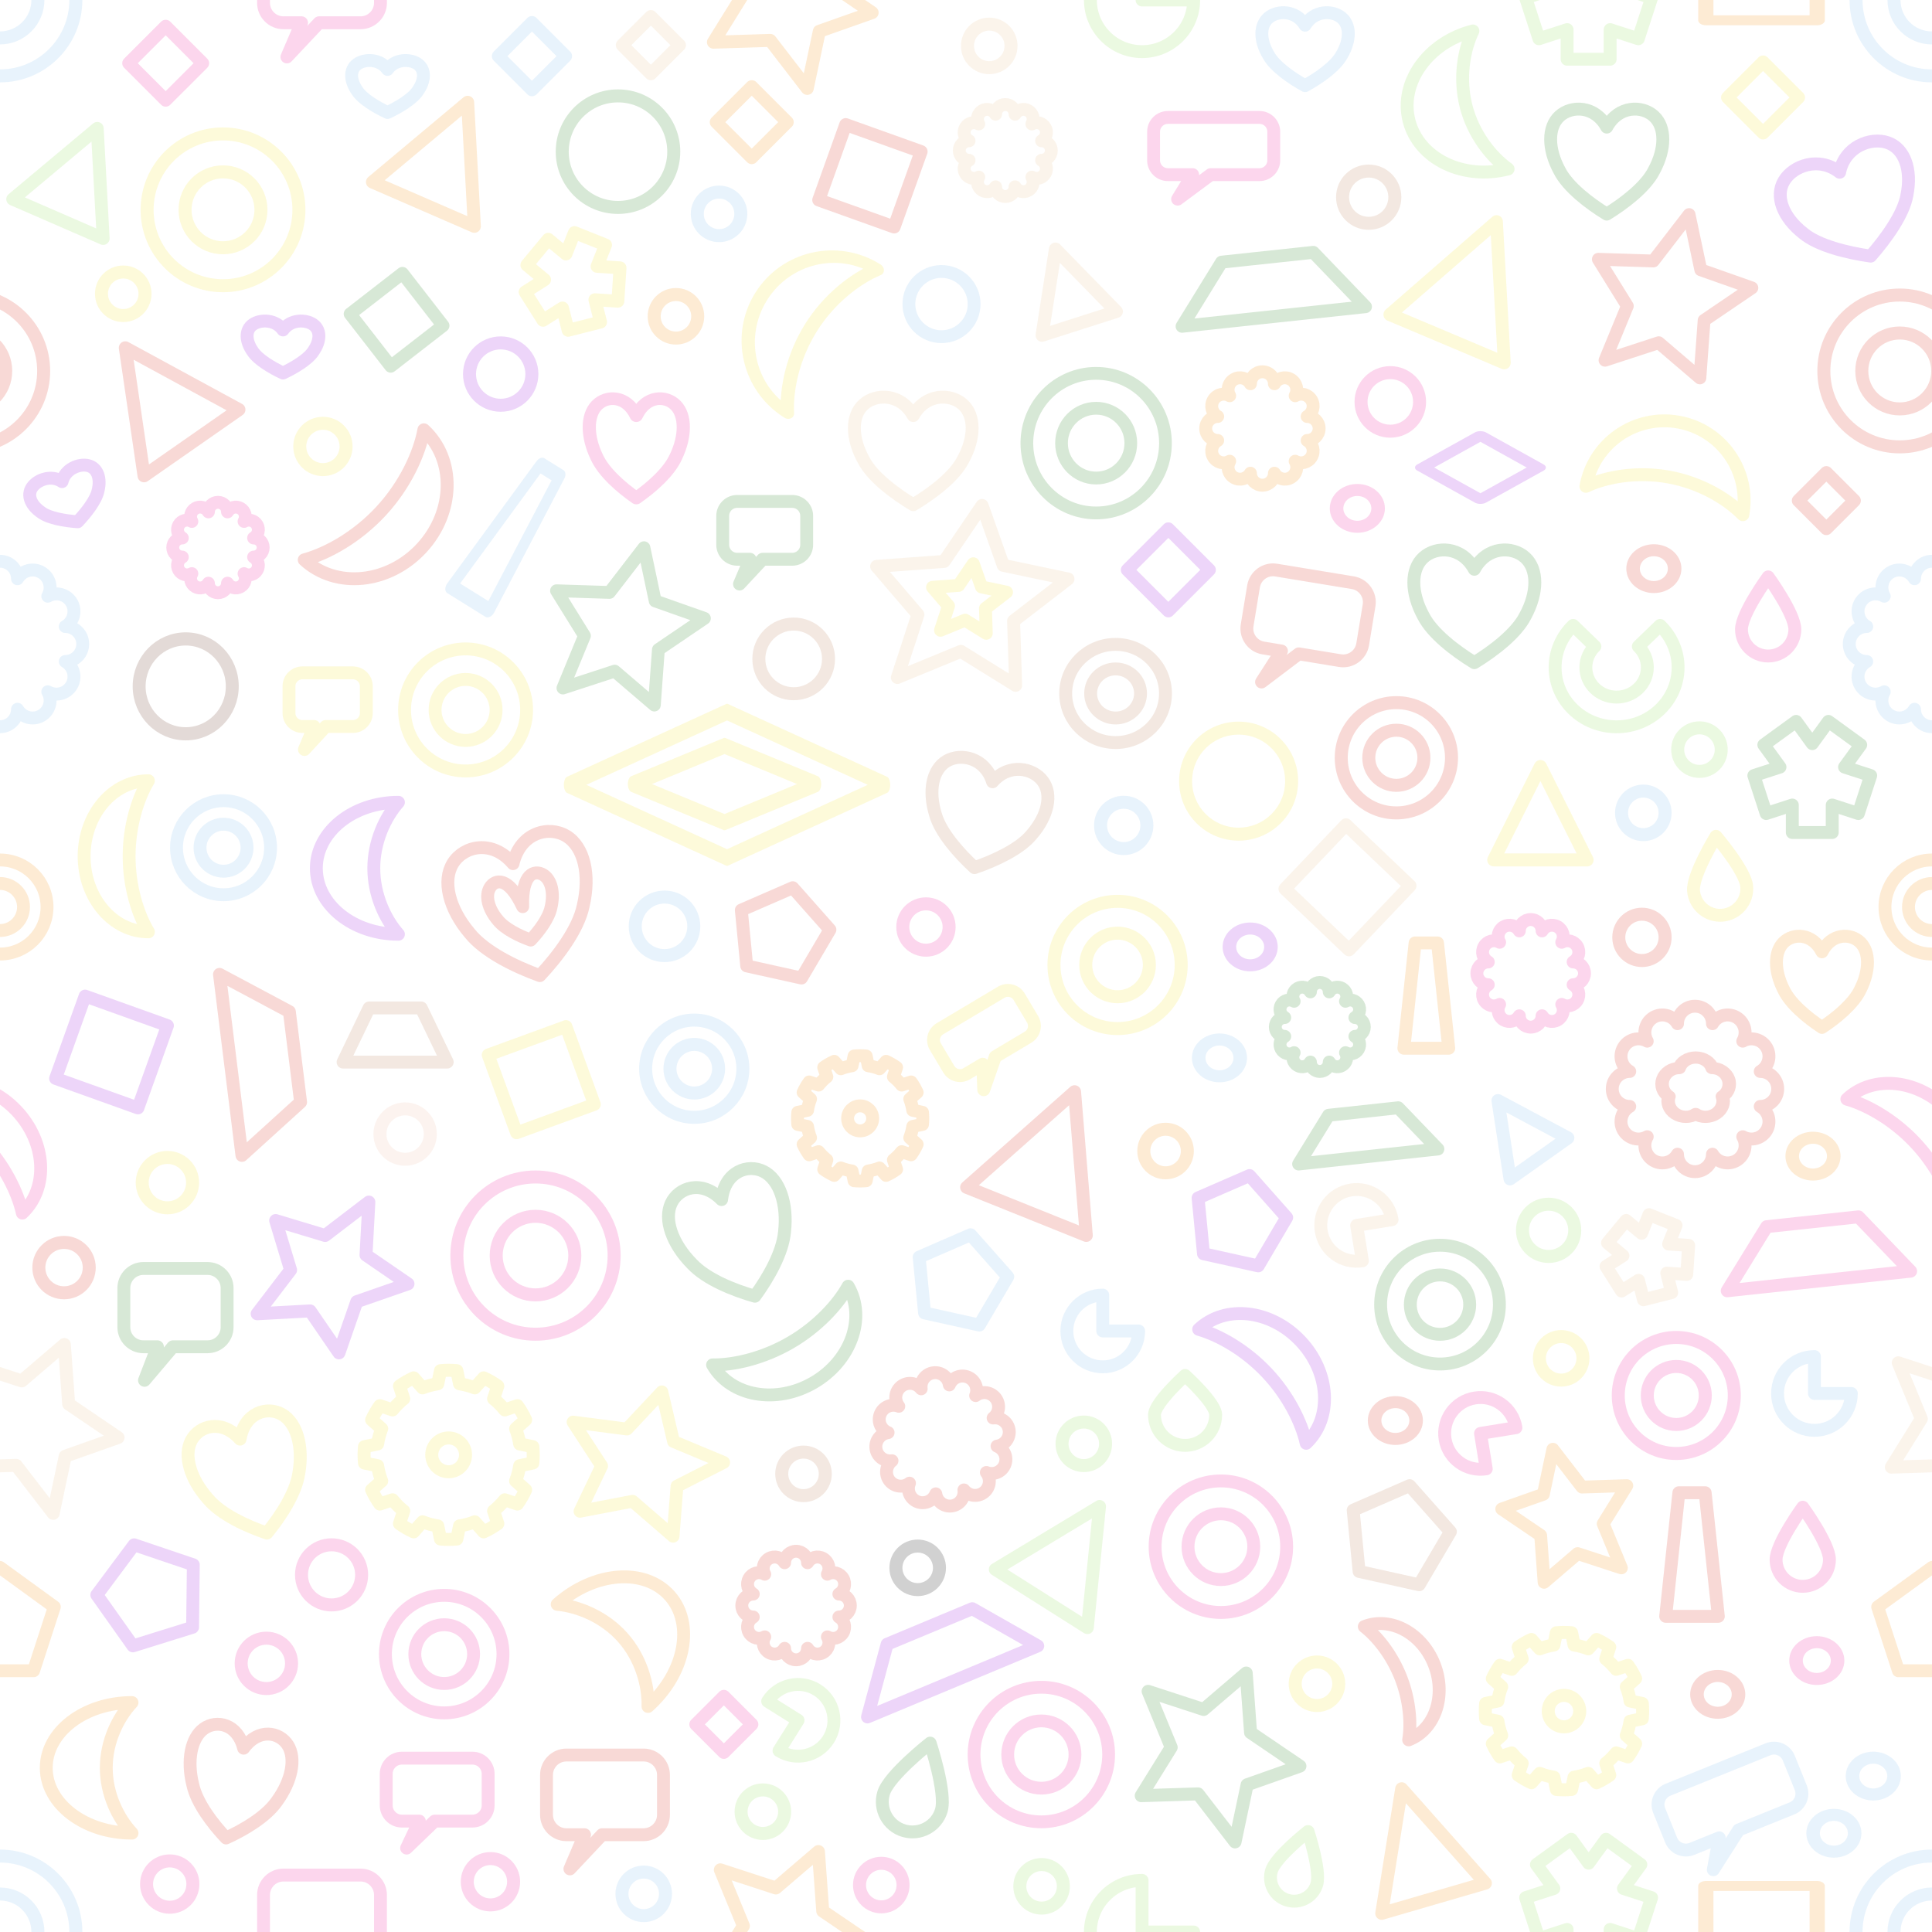 <?xml version="1.0" encoding="UTF-8" standalone="no"?>
<!DOCTYPE svg PUBLIC "-//W3C//DTD SVG 1.1//EN" "http://www.w3.org/Graphics/SVG/1.1/DTD/svg11.dtd">
<svg width="100%" height="100%" viewBox="0 0 300 300" version="1.1" xmlns="http://www.w3.org/2000/svg" xmlns:xlink="http://www.w3.org/1999/xlink" xml:space="preserve" xmlns:serif="http://www.serif.com/" style="fill-rule:evenodd;clip-rule:evenodd;stroke-linecap:round;stroke-linejoin:round;stroke-miterlimit:1.5;">
    <g transform="matrix(3.382,-0.985,0.985,3.382,25.351,210.522)">
        <path d="M47.077,33.59L49.457,38.619L44.696,38.619L47.077,33.59Z" style="fill:none;stroke:rgb(245,145,19);stroke-opacity:0.18;stroke-width:0.57px;"/>
    </g>
    <g transform="matrix(4.254,1.796,-1.836,4.348,246.235,-177.74)">
        <path d="M15.107,42.556L17.196,46.733L13.019,46.733L15.107,42.556Z" style="fill:none;stroke:rgb(247,228,51);stroke-opacity:0.18;stroke-width:0.43px;"/>
    </g>
    <g transform="matrix(3.286,2.078,-2.078,3.286,-30.404,-6.269)">
        <path d="M76.745,24.56L78.923,28.915L74.567,28.915L76.745,24.56Z" style="fill:none;stroke:rgb(148,224,92);stroke-opacity:0.18;stroke-width:0.51px;"/>
    </g>
    <path d="M223.605,193.36C228.694,193.36 232.826,197.492 232.826,202.582C232.826,207.672 228.694,211.804 223.605,211.804C218.515,211.804 214.383,207.672 214.383,202.582C214.383,197.492 218.515,193.36 223.605,193.36ZM223.605,197.971C226.149,197.971 228.215,200.037 228.215,202.582C228.215,205.127 226.149,207.193 223.605,207.193C221.06,207.193 218.994,205.127 218.994,202.582C218.994,200.037 221.06,197.971 223.605,197.971Z" style="fill:none;stroke:rgb(35,129,29);stroke-opacity:0.18;stroke-width:2px;"/>
    <path d="M34.71,124.329C38.74,124.329 42.012,127.601 42.012,131.631C42.012,135.662 38.74,138.934 34.71,138.934C30.68,138.934 27.408,135.662 27.408,131.631C27.408,127.601 30.68,124.329 34.71,124.329ZM34.71,127.98C36.725,127.98 38.361,129.616 38.361,131.631C38.361,133.647 36.725,135.283 34.71,135.283C32.695,135.283 31.059,133.647 31.059,131.631C31.059,129.616 32.695,127.98 34.71,127.98Z" style="fill:none;stroke:rgb(128,192,242);stroke-opacity:0.18;stroke-width:2px;"/>
    <g transform="matrix(1,0,0,1,-34.71,9.208)">
        <path d="M34.71,124.329C38.74,124.329 42.012,127.601 42.012,131.631C42.012,135.662 38.74,138.934 34.71,138.934C30.68,138.934 27.408,135.662 27.408,131.631C27.408,127.601 30.68,124.329 34.71,124.329ZM34.71,127.98C36.725,127.98 38.361,129.616 38.361,131.631C38.361,133.647 36.725,135.283 34.71,135.283C32.695,135.283 31.059,133.647 31.059,131.631C31.059,129.616 32.695,127.98 34.71,127.98Z" style="fill:none;stroke:rgb(245,145,19);stroke-opacity:0.18;stroke-width:2px;"/>
    </g>
    <g transform="matrix(1,0,0,1,265.29,9.208)">
        <path d="M34.71,124.329C38.74,124.329 42.012,127.601 42.012,131.631C42.012,135.662 38.74,138.934 34.71,138.934C30.68,138.934 27.408,135.662 27.408,131.631C27.408,127.601 30.68,124.329 34.71,124.329ZM34.71,127.98C36.725,127.98 38.361,129.616 38.361,131.631C38.361,133.647 36.725,135.283 34.71,135.283C32.695,135.283 31.059,133.647 31.059,131.631C31.059,129.616 32.695,127.98 34.71,127.98Z" style="fill:none;stroke:rgb(245,145,19);stroke-opacity:0.18;stroke-width:2px;"/>
    </g>
    <g transform="matrix(1,0,0,1,2,2)">
        <path d="M70.295,98.764C75.525,98.764 79.771,103.01 79.771,108.24C79.771,113.469 75.525,117.715 70.295,117.715C65.066,117.715 60.82,113.469 60.82,108.24C60.82,103.01 65.066,98.764 70.295,98.764ZM70.295,103.502C72.91,103.502 75.033,105.625 75.033,108.24C75.033,110.854 72.91,112.977 70.295,112.977C67.68,112.977 65.558,110.854 65.558,108.24C65.558,105.625 67.68,103.502 70.295,103.502Z" style="fill:none;stroke:rgb(247,228,51);stroke-opacity:0.18;stroke-width:2px;"/>
    </g>
    <path d="M189.579,229.956C195.216,229.956 199.792,234.533 199.792,240.17C199.792,245.806 195.216,250.383 189.579,250.383C183.942,250.383 179.366,245.806 179.366,240.17C179.366,234.533 183.942,229.956 189.579,229.956ZM189.579,235.063C192.397,235.063 194.685,237.351 194.685,240.17C194.685,242.988 192.397,245.276 189.579,245.276C186.76,245.276 184.472,242.988 184.472,240.17C184.472,237.351 186.76,235.063 189.579,235.063Z" style="fill:none;stroke:rgb(238,32,159);stroke-opacity:0.18;stroke-width:2px;"/>
    <g transform="matrix(1,0,0,1,-1,-1)">
        <path d="M69.975,248.723C75.012,248.723 79.102,252.812 79.102,257.85C79.102,262.887 75.012,266.976 69.975,266.976C64.938,266.976 60.848,262.887 60.848,257.85C60.848,252.812 64.938,248.723 69.975,248.723ZM69.975,253.286C72.494,253.286 74.538,255.331 74.538,257.85C74.538,260.368 72.494,262.413 69.975,262.413C67.456,262.413 65.412,260.368 65.412,257.85C65.412,255.331 67.456,253.286 69.975,253.286Z" style="fill:none;stroke:rgb(238,32,159);stroke-opacity:0.18;stroke-width:2px;"/>
    </g>
    <g transform="matrix(3.832,-2.715,2.715,3.832,-97.618,313.069)">
        <path d="M74.875,15.949L76.047,18.292L73.704,18.292L74.875,15.949Z" style="fill:none;stroke:rgb(128,192,242);stroke-opacity:0.18;stroke-width:0.43px;"/>
    </g>
    <g transform="matrix(3.42,0.916,-0.916,3.42,53.568,87.664)">
        <path d="M22.812,31.452L23.869,33.424L26.232,33.74L24.522,35.275L24.926,37.442L22.812,36.419L20.698,37.442L21.101,35.275L19.391,33.74L21.755,33.424L22.812,31.452Z" style="fill:none;stroke:rgb(247,228,51);stroke-opacity:0.18;stroke-width:0.56px;"/>
    </g>
    <g transform="matrix(1.909,-3.307,3.307,1.909,100.628,55.655)">
        <path d="M22.812,31.452L23.869,33.424L26.232,33.74L24.522,35.275L24.926,37.442L22.812,36.419L20.698,37.442L21.101,35.275L19.391,33.74L21.755,33.424L22.812,31.452Z" style="fill:none;stroke:rgb(216,48,29);stroke-opacity:0.18;stroke-width:0.52px;"/>
    </g>
    <g transform="matrix(1.555,2.693,-2.693,1.555,301.837,120.351)">
        <path d="M22.812,31.452L23.869,33.424L26.232,33.74L24.522,35.275L24.926,37.442L22.812,36.419L20.698,37.442L21.101,35.275L19.391,33.74L21.755,33.424L22.812,31.452Z" style="fill:none;stroke:rgb(245,145,19);stroke-opacity:0.18;stroke-width:0.64px;"/>
    </g>
    <g transform="matrix(-1.973,-3.418,3.418,-1.973,114.713,418.858)">
        <path d="M22.812,31.452L23.869,33.424L26.232,33.74L24.522,35.275L24.926,37.442L22.812,36.419L20.698,37.442L21.101,35.275L19.391,33.74L21.755,33.424L22.812,31.452Z" style="fill:none;stroke:rgb(35,129,29);stroke-opacity:0.18;stroke-width:0.51px;"/>
    </g>
    <g transform="matrix(-1.973,-3.418,3.418,-1.973,48.285,446.578)">
        <path d="M22.812,31.452L23.869,33.424L26.232,33.74L24.522,35.275L24.926,37.442L22.812,36.419L20.698,37.442L21.101,35.275L19.391,33.74L21.755,33.424L22.812,31.452Z" style="fill:none;stroke:rgb(245,145,19);stroke-opacity:0.18;stroke-width:0.51px;"/>
    </g>
    <g transform="matrix(-1.973,-3.418,3.418,-1.973,48.285,146.578)">
        <path d="M22.812,31.452L23.869,33.424L26.232,33.74L24.522,35.275L24.926,37.442L22.812,36.419L20.698,37.442L21.101,35.275L19.391,33.74L21.755,33.424L22.812,31.452Z" style="fill:none;stroke:rgb(245,145,19);stroke-opacity:0.18;stroke-width:0.51px;"/>
    </g>
    <g transform="matrix(-1.973,-3.418,3.418,-1.973,-68.808,367.842)">
        <path d="M22.812,31.452L23.869,33.424L26.232,33.74L24.522,35.275L24.926,37.442L22.812,36.419L20.698,37.442L21.101,35.275L19.391,33.74L21.755,33.424L22.812,31.452Z" style="fill:none;stroke:rgb(235,198,145);stroke-opacity:0.18;stroke-width:0.51px;"/>
    </g>
    <g transform="matrix(-1.973,-3.418,3.418,-1.973,231.192,367.842)">
        <path d="M22.812,31.452L23.869,33.424L26.232,33.74L24.522,35.275L24.926,37.442L22.812,36.419L20.698,37.442L21.101,35.275L19.391,33.74L21.755,33.424L22.812,31.452Z" style="fill:none;stroke:rgb(235,198,145);stroke-opacity:0.18;stroke-width:0.51px;"/>
    </g>
    <g transform="matrix(1.839,-3.185,3.185,1.839,-55.71,106.548)">
        <path d="M22.812,31.452L23.869,33.424L26.232,33.74L24.522,35.275L24.926,37.442L22.812,36.419L20.698,37.442L21.101,35.275L19.391,33.74L21.755,33.424L22.812,31.452Z" style="fill:none;stroke:rgb(35,129,29);stroke-opacity:0.18;stroke-width:0.54px;"/>
    </g>
    <g transform="matrix(-3.873,2.236,-2.236,-3.873,316.383,177.222)">
        <path d="M22.812,31.452L23.869,33.424L26.232,33.74L24.522,35.275L24.926,37.442L22.812,36.419L20.698,37.442L21.101,35.275L19.391,33.74L21.755,33.424L22.812,31.452Z" style="fill:none;stroke:rgb(235,198,145);stroke-opacity:0.18;stroke-width:0.45px;"/>
    </g>
    <g transform="matrix(-1.497,0.864,-0.864,-1.497,214.47,125.71)">
        <path d="M22.812,31.452L23.869,33.424L26.232,33.74L24.522,35.275L24.926,37.442L22.812,36.419L20.698,37.442L21.101,35.275L19.391,33.74L21.755,33.424L22.812,31.452Z" style="fill:none;stroke:rgb(247,228,51);stroke-opacity:0.18;stroke-width:1.16px;"/>
    </g>
    <g transform="matrix(2.536,-2.536,2.536,2.536,-94.81,167.613)">
        <path d="M22.812,31.452L23.869,33.424L26.232,33.74L24.522,35.275L24.926,37.442L22.812,36.419L20.698,37.442L21.101,35.275L19.391,33.74L21.755,33.424L22.812,31.452Z" style="fill:none;stroke:rgb(160,27,225);stroke-opacity:0.18;stroke-width:0.56px;"/>
    </g>
    <g transform="matrix(4.473,-1.43,1.43,4.473,-37.626,50.637)">
        <path d="M41.65,10.64L42.941,13.221L40.36,13.221L41.65,10.64Z" style="fill:none;stroke:rgb(235,198,145);stroke-opacity:0.18;stroke-width:0.43px;"/>
    </g>
    <g transform="matrix(4.357,1.752,-1.752,4.357,11.345,-33.404)">
        <path d="M46.846,27.738L48.978,32.001L44.715,32.001L46.846,27.738Z" style="fill:none;stroke:rgb(216,48,29);stroke-opacity:0.18;stroke-width:0.43px;"/>
    </g>
    <g transform="matrix(4.696,0,0,4.696,-22.048,86.42)">
        <path d="M55.631,6.943L57.175,10.031L54.087,10.031L55.631,6.943Z" style="fill:none;stroke:rgb(247,228,51);stroke-opacity:0.18;stroke-width:0.43px;"/>
    </g>
    <g transform="matrix(4.307,1.872,-1.872,4.307,-7.528,-48.152)">
        <path d="M21.087,5.703L22.924,9.375L19.251,9.375L21.087,5.703Z" style="fill:none;stroke:rgb(245,145,19);stroke-opacity:0.18;stroke-width:0.43px;"/>
    </g>
    <g transform="matrix(3.823,1.662,-1.662,3.823,-56.038,-36.912)">
        <path d="M21.087,5.703L22.924,9.375L19.251,9.375L21.087,5.703Z" style="fill:none;stroke:rgb(148,224,92);stroke-opacity:0.18;stroke-width:0.48px;"/>
    </g>
    <g transform="matrix(3.852,-2.687,2.687,3.852,-61.815,32.675)">
        <path d="M11.594,13.626L13.506,17.451L9.681,17.451L11.594,13.626Z" style="fill:none;stroke:rgb(216,48,29);stroke-opacity:0.18;stroke-width:0.43px;"/>
    </g>
    <g transform="matrix(3.346,1.199,-1.199,3.346,-24.619,32.466)">
        <rect x="21.618" y="28.775" width="3.823" height="3.823" style="fill:none;stroke:rgb(160,27,225);stroke-opacity:0.18;stroke-width:0.56px;"/>
    </g>
    <g transform="matrix(2.478,-2.601,2.601,2.478,71.115,122.942)">
        <rect x="21.618" y="28.775" width="3.823" height="3.823" style="fill:none;stroke:rgb(235,198,145);stroke-opacity:0.18;stroke-width:0.56px;"/>
    </g>
    <g transform="matrix(1.155,3.161,-3.161,1.155,153.873,57.83)">
        <rect x="21.618" y="28.775" width="3.823" height="3.823" style="fill:none;stroke:rgb(247,228,51);stroke-opacity:0.18;stroke-width:0.59px;"/>
    </g>
    <g transform="matrix(3.061,1.096,-1.096,3.061,96.69,-92.423)">
        <rect x="21.618" y="28.775" width="3.823" height="3.823" style="fill:none;stroke:rgb(216,48,29);stroke-opacity:0.18;stroke-width:0.62px;"/>
    </g>
    <g transform="matrix(-2.125,1.649,-1.649,-2.125,162.183,76.065)">
        <rect x="21.618" y="28.775" width="3.823" height="3.823" style="fill:none;stroke:rgb(35,129,29);stroke-opacity:0.18;stroke-width:0.74px;"/>
    </g>
    <g transform="matrix(4.696,0,0,4.696,-10.988,43.414)">
        <circle cx="15.736" cy="28.255" r="0.833" style="fill:none;stroke:rgb(242,192,171);stroke-opacity:0.18;stroke-width:0.43px;"/>
    </g>
    <g transform="matrix(4.696,0,0,4.696,-47.901,50.952)">
        <circle cx="15.736" cy="28.255" r="0.833" style="fill:none;stroke:rgb(247,228,51);stroke-opacity:0.18;stroke-width:0.43px;"/>
    </g>
    <g transform="matrix(4.696,0,0,4.696,-63.952,64.147)">
        <circle cx="15.736" cy="28.255" r="0.833" style="fill:none;stroke:rgb(216,48,29);stroke-opacity:0.18;stroke-width:0.43px;"/>
    </g>
    <g transform="matrix(4.696,0,0,4.696,-32.535,125.601)">
        <circle cx="15.736" cy="28.255" r="0.833" style="fill:none;stroke:rgb(238,32,159);stroke-opacity:0.18;stroke-width:0.43px;"/>
    </g>
    <g transform="matrix(5.605,0,0,5.605,-36.714,86.175)">
        <circle cx="15.736" cy="28.255" r="0.833" style="fill:none;stroke:rgb(238,32,159);stroke-opacity:0.18;stroke-width:0.36px;"/>
    </g>
    <g transform="matrix(4.696,0,0,4.696,-29.853,-11.605)">
        <circle cx="17.035" cy="17.234" r="0.766" style="fill:none;stroke:rgb(247,228,51);stroke-opacity:0.18;stroke-width:0.43px;"/>
    </g>
    <g transform="matrix(4.696,0,0,4.696,-53.641,211.626)">
        <circle cx="17.035" cy="17.234" r="0.766" style="fill:none;stroke:rgb(238,32,159);stroke-opacity:0.18;stroke-width:0.43px;"/>
    </g>
    <g transform="matrix(4.696,0,0,4.696,-3.841,211.265)">
        <circle cx="17.035" cy="17.234" r="0.766" style="fill:none;stroke:rgb(238,32,159);stroke-opacity:0.18;stroke-width:0.43px;"/>
    </g>
    <g transform="matrix(4.696,0,0,4.696,94.493,47.24)">
        <circle cx="17.035" cy="17.234" r="0.766" style="fill:none;stroke:rgb(128,192,242);stroke-opacity:0.18;stroke-width:0.43px;"/>
    </g>
    <g transform="matrix(4.696,0,0,4.696,63.785,63.016)">
        <circle cx="17.035" cy="17.234" r="0.766" style="fill:none;stroke:rgb(238,32,159);stroke-opacity:0.18;stroke-width:0.43px;"/>
    </g>
    <g transform="matrix(4.696,0,0,4.696,174.964,64.623)">
        <circle cx="17.035" cy="17.234" r="0.766" style="fill:none;stroke:rgb(216,48,29);stroke-opacity:0.18;stroke-width:0.43px;"/>
    </g>
    <g transform="matrix(4.211,0,0,3.731,122.393,82.738)">
        <circle cx="17.035" cy="17.234" r="0.766" style="fill:none;stroke:rgb(160,27,225);stroke-opacity:0.18;stroke-width:0.5px;"/>
    </g>
    <g transform="matrix(4.211,0,0,3.731,117.626,99.968)">
        <circle cx="17.035" cy="17.234" r="0.766" style="fill:none;stroke:rgb(128,192,242);stroke-opacity:0.18;stroke-width:0.5px;"/>
    </g>
    <g transform="matrix(4.211,0,0,3.731,144.936,156.28)">
        <circle cx="17.035" cy="17.234" r="0.766" style="fill:none;stroke:rgb(216,48,29);stroke-opacity:0.18;stroke-width:0.5px;"/>
    </g>
    <g transform="matrix(4.211,0,0,3.731,209.785,115.225)">
        <circle cx="17.035" cy="17.234" r="0.766" style="fill:none;stroke:rgb(245,145,19);stroke-opacity:0.18;stroke-width:0.5px;"/>
    </g>
    <g transform="matrix(4.211,0,0,3.731,139.032,14.642)">
        <circle cx="17.035" cy="17.234" r="0.766" style="fill:none;stroke:rgb(238,32,159);stroke-opacity:0.18;stroke-width:0.5px;"/>
    </g>
    <g transform="matrix(4.211,0,0,3.731,210.378,193.553)">
        <circle cx="17.035" cy="17.234" r="0.766" style="fill:none;stroke:rgb(238,32,159);stroke-opacity:0.18;stroke-width:0.5px;"/>
    </g>
    <g transform="matrix(4.211,0,0,3.731,194.995,198.799)">
        <circle cx="17.035" cy="17.234" r="0.766" style="fill:none;stroke:rgb(216,48,29);stroke-opacity:0.18;stroke-width:0.5px;"/>
    </g>
    <g transform="matrix(4.211,0,0,3.731,185.075,24)">
        <circle cx="17.035" cy="17.234" r="0.766" style="fill:none;stroke:rgb(216,48,29);stroke-opacity:0.18;stroke-width:0.5px;"/>
    </g>
    <g transform="matrix(4.211,0,0,3.731,219.147,211.489)">
        <circle cx="17.035" cy="17.234" r="0.766" style="fill:none;stroke:rgb(128,192,242);stroke-opacity:0.18;stroke-width:0.5px;"/>
    </g>
    <g transform="matrix(4.211,0,0,3.731,213.029,220.367)">
        <circle cx="17.035" cy="17.234" r="0.766" style="fill:none;stroke:rgb(128,192,242);stroke-opacity:0.18;stroke-width:0.5px;"/>
    </g>
    <g transform="matrix(4.696,0,0,4.696,-40.564,1.392)">
        <circle cx="25.194" cy="12.073" r="1.031" style="fill:none;stroke:rgb(160,27,225);stroke-opacity:0.18;stroke-width:0.43px;"/>
    </g>
    <g transform="matrix(4.696,0,0,4.696,88.03,-45.921)">
        <circle cx="26.512" cy="16.299" r="0.864" style="fill:none;stroke:rgb(191,132,93);stroke-opacity:0.18;stroke-width:0.43px;"/>
    </g>
    <g transform="matrix(5.86,0,0,5.86,-9.164,-48.294)">
        <circle cx="26.512" cy="16.299" r="0.864" style="fill:none;stroke:rgb(128,192,242);stroke-opacity:0.18;stroke-width:0.34px;"/>
    </g>
    <g transform="matrix(8.368,0,0,8.525,-193.015,-32.371)">
        <circle cx="26.512" cy="16.299" r="0.864" style="fill:none;stroke:rgb(100,52,34);stroke-opacity:0.18;stroke-width:0.24px;"/>
    </g>
    <g transform="matrix(4.696,0,0,4.696,115.967,114.505)">
        <circle cx="26.512" cy="16.299" r="0.864" style="fill:none;stroke:rgb(148,224,92);stroke-opacity:0.18;stroke-width:0.43px;"/>
    </g>
    <g transform="matrix(4.696,0,0,4.696,-136.371,2.805)">
        <circle cx="33.115" cy="9.117" r="0.72" style="fill:none;stroke:rgb(247,228,51);stroke-opacity:0.18;stroke-width:0.43px;"/>
    </g>
    <g transform="matrix(4.696,0,0,4.696,-43.853,-9.605)">
        <circle cx="33.115" cy="9.117" r="0.72" style="fill:none;stroke:rgb(128,192,242);stroke-opacity:0.18;stroke-width:0.43px;"/>
    </g>
    <g transform="matrix(4.696,0,0,4.696,-1.898,-35.687)">
        <circle cx="33.115" cy="9.117" r="0.72" style="fill:none;stroke:rgb(235,198,145);stroke-opacity:0.18;stroke-width:0.43px;"/>
    </g>
    <g transform="matrix(4.696,0,0,4.696,-50.547,6.303)">
        <circle cx="33.115" cy="9.117" r="0.72" style="fill:none;stroke:rgb(245,145,19);stroke-opacity:0.18;stroke-width:0.43px;"/>
    </g>
    <g transform="matrix(4.696,0,0,4.696,108.384,73.587)">
        <circle cx="33.115" cy="9.117" r="0.72" style="fill:none;stroke:rgb(148,224,92);stroke-opacity:0.18;stroke-width:0.43px;"/>
    </g>
    <g transform="matrix(4.696,0,0,4.696,99.665,83.407)">
        <circle cx="33.115" cy="9.117" r="0.72" style="fill:none;stroke:rgb(128,192,242);stroke-opacity:0.18;stroke-width:0.43px;"/>
    </g>
    <g transform="matrix(4.696,0,0,4.696,-37.05,238.504)">
        <circle cx="33.115" cy="9.117" r="0.72" style="fill:none;stroke:rgb(148,224,92);stroke-opacity:0.18;stroke-width:0.43px;"/>
    </g>
    <g transform="matrix(4.696,0,0,4.696,86.909,168.108)">
        <circle cx="33.115" cy="9.117" r="0.72" style="fill:none;stroke:rgb(247,228,51);stroke-opacity:0.18;stroke-width:0.43px;"/>
    </g>
    <g transform="matrix(4.696,0,0,4.696,12.784,181.382)">
        <circle cx="33.115" cy="9.117" r="0.72" style="fill:none;stroke:rgb(148,224,92);stroke-opacity:0.18;stroke-width:0.43px;"/>
    </g>
    <g transform="matrix(4.696,0,0,4.696,25.481,135.918)">
        <circle cx="33.115" cy="9.117" r="0.72" style="fill:none;stroke:rgb(245,145,19);stroke-opacity:0.18;stroke-width:0.43px;"/>
    </g>
    <g transform="matrix(4.696,0,0,4.696,48.991,218.64)">
        <circle cx="33.115" cy="9.117" r="0.72" style="fill:none;stroke:rgb(247,228,51);stroke-opacity:0.18;stroke-width:0.43px;"/>
    </g>
    <g transform="matrix(4.696,0,0,4.696,-13.009,200.64)">
        <circle cx="33.115" cy="9.117" r="0.72" style="fill:none;stroke:black;stroke-opacity:0.18;stroke-width:0.43px;"/>
    </g>
    <g transform="matrix(4.696,0,0,4.696,6.231,250.094)">
        <circle cx="33.115" cy="9.117" r="0.72" style="fill:none;stroke:rgb(148,224,92);stroke-opacity:0.18;stroke-width:0.43px;"/>
    </g>
    <g transform="matrix(4.696,0,0,4.696,-18.662,249.899)">
        <circle cx="33.115" cy="9.117" r="0.72" style="fill:none;stroke:rgb(238,32,159);stroke-opacity:0.18;stroke-width:0.43px;"/>
    </g>
    <g transform="matrix(4.696,0,0,4.696,-30.739,186.048)">
        <circle cx="33.115" cy="9.117" r="0.72" style="fill:none;stroke:rgb(191,132,93);stroke-opacity:0.18;stroke-width:0.43px;"/>
    </g>
    <g transform="matrix(4.696,0,0,4.696,-55.55,251.262)">
        <circle cx="33.115" cy="9.117" r="0.72" style="fill:none;stroke:rgb(128,192,242);stroke-opacity:0.18;stroke-width:0.43px;"/>
    </g>
    <g transform="matrix(4.696,0,0,4.696,-29.853,-11.605)">
        <circle cx="26.792" cy="7.486" r="1.844" style="fill:none;stroke:rgb(35,129,29);stroke-opacity:0.18;stroke-width:0.43px;"/>
    </g>
    <g transform="matrix(4.696,0,0,4.696,-51.326,34.104)">
        <circle cx="37.174" cy="14.525" r="1.152" style="fill:none;stroke:rgb(191,132,93);stroke-opacity:0.18;stroke-width:0.43px;"/>
    </g>
    <g transform="matrix(4.696,0,0,4.696,63.111,-28.948)">
        <circle cx="32.533" cy="19.454" r="0.968" style="fill:none;stroke:rgb(238,32,159);stroke-opacity:0.18;stroke-width:0.43px;"/>
    </g>
    <g transform="matrix(4.696,0,0,4.696,-49.591,52.485)">
        <circle cx="32.533" cy="19.454" r="0.968" style="fill:none;stroke:rgb(128,192,242);stroke-opacity:0.18;stroke-width:0.43px;"/>
    </g>
    <g transform="matrix(4.696,0,0,4.696,-17.138,84.089)">
        <circle cx="44.606" cy="7.923" r="1.753" style="fill:none;stroke:rgb(247,228,51);stroke-opacity:0.18;stroke-width:0.43px;"/>
    </g>
    <g transform="matrix(4.696,0,0,4.696,-30.645,48.925)">
        <path d="M24.233,28.5C25.668,28.5 26.833,29.665 26.833,31.099C26.833,32.534 25.668,33.699 24.233,33.699C22.798,33.699 21.633,32.534 21.633,31.099C21.633,29.665 22.798,28.5 24.233,28.5ZM24.233,29.8C24.951,29.8 25.533,30.382 25.533,31.099C25.533,31.817 24.951,32.399 24.233,32.399C23.516,32.399 22.933,31.817 22.933,31.099C22.933,30.382 23.516,29.8 24.233,29.8Z" style="fill:none;stroke:rgb(238,32,159);stroke-opacity:0.18;stroke-width:0.43px;"/>
    </g>
    <g transform="matrix(4.696,0,0,4.696,-36.37,-12.073)">
        <path d="M15.119,6.999C16.504,6.999 17.629,8.124 17.629,9.509C17.629,10.895 16.504,12.019 15.119,12.019C13.733,12.019 12.609,10.895 12.609,9.509C12.609,8.124 13.733,6.999 15.119,6.999ZM15.119,8.254C15.812,8.254 16.374,8.816 16.374,9.509C16.374,10.202 15.812,10.764 15.119,10.764C14.426,10.764 13.864,10.202 13.864,9.509C13.864,8.816 14.426,8.254 15.119,8.254Z" style="fill:none;stroke:rgb(247,228,51);stroke-opacity:0.18;stroke-width:0.43px;"/>
    </g>
    <g transform="matrix(4.696,0,0,4.696,-76.006,12.947)">
        <path d="M15.119,6.999C16.504,6.999 17.629,8.124 17.629,9.509C17.629,10.895 16.504,12.019 15.119,12.019C13.733,12.019 12.609,10.895 12.609,9.509C12.609,8.124 13.733,6.999 15.119,6.999ZM15.119,8.254C15.812,8.254 16.374,8.816 16.374,9.509C16.374,10.202 15.812,10.764 15.119,10.764C14.426,10.764 13.864,10.202 13.864,9.509C13.864,8.816 14.426,8.254 15.119,8.254Z" style="fill:none;stroke:rgb(216,48,29);stroke-opacity:0.18;stroke-width:0.43px;"/>
    </g>
    <g transform="matrix(4.696,0,0,4.696,223.994,12.947)">
        <path d="M15.119,6.999C16.504,6.999 17.629,8.124 17.629,9.509C17.629,10.895 16.504,12.019 15.119,12.019C13.733,12.019 12.609,10.895 12.609,9.509C12.609,8.124 13.733,6.999 15.119,6.999ZM15.119,8.254C15.812,8.254 16.374,8.816 16.374,9.509C16.374,10.202 15.812,10.764 15.119,10.764C14.426,10.764 13.864,10.202 13.864,9.509C13.864,8.816 14.426,8.254 15.119,8.254Z" style="fill:none;stroke:rgb(216,48,29);stroke-opacity:0.18;stroke-width:0.43px;"/>
    </g>
    <g transform="matrix(4.287,0,0,4.318,105.397,27.753)">
        <path d="M15.119,6.999C16.504,6.999 17.629,8.124 17.629,9.509C17.629,10.895 16.504,12.019 15.119,12.019C13.733,12.019 12.609,10.895 12.609,9.509C12.609,8.124 13.733,6.999 15.119,6.999ZM15.119,8.254C15.812,8.254 16.374,8.816 16.374,9.509C16.374,10.202 15.812,10.764 15.119,10.764C14.426,10.764 13.864,10.202 13.864,9.509C13.864,8.816 14.426,8.254 15.119,8.254Z" style="fill:none;stroke:rgb(35,129,29);stroke-opacity:0.18;stroke-width:0.46px;"/>
    </g>
    <g transform="matrix(4.696,0,0,4.696,-71.006,-44.659)">
        <path d="M15.119,6.999C16.504,6.999 17.629,8.124 17.629,9.509C17.629,10.895 16.504,12.019 15.119,12.019C13.733,12.019 12.609,10.895 12.609,9.509C12.609,8.124 13.733,6.999 15.119,6.999ZM15.119,8.254C15.812,8.254 16.374,8.816 16.374,9.509C16.374,10.202 15.812,10.764 15.119,10.764C14.426,10.764 13.864,10.202 13.864,9.509C13.864,8.816 14.426,8.254 15.119,8.254Z" style="fill:none;stroke:rgb(128,192,242);stroke-opacity:0.18;stroke-width:0.43px;"/>
    </g>
    <g transform="matrix(4.696,0,0,4.696,228.994,-44.659)">
        <path d="M15.119,6.999C16.504,6.999 17.629,8.124 17.629,9.509C17.629,10.895 16.504,12.019 15.119,12.019C13.733,12.019 12.609,10.895 12.609,9.509C12.609,8.124 13.733,6.999 15.119,6.999ZM15.119,8.254C15.812,8.254 16.374,8.816 16.374,9.509C16.374,10.202 15.812,10.764 15.119,10.764C14.426,10.764 13.864,10.202 13.864,9.509C13.864,8.816 14.426,8.254 15.119,8.254Z" style="fill:none;stroke:rgb(128,192,242);stroke-opacity:0.18;stroke-width:0.43px;"/>
    </g>
    <g transform="matrix(4.696,0,0,4.696,228.994,255.341)">
        <path d="M15.119,6.999C16.504,6.999 17.629,8.124 17.629,9.509C17.629,10.895 16.504,12.019 15.119,12.019C13.733,12.019 12.609,10.895 12.609,9.509C12.609,8.124 13.733,6.999 15.119,6.999ZM15.119,8.254C15.812,8.254 16.374,8.816 16.374,9.509C16.374,10.202 15.812,10.764 15.119,10.764C14.426,10.764 13.864,10.202 13.864,9.509C13.864,8.816 14.426,8.254 15.119,8.254Z" style="fill:none;stroke:rgb(128,192,242);stroke-opacity:0.18;stroke-width:0.43px;"/>
    </g>
    <g transform="matrix(4.696,0,0,4.696,-71.006,255.341)">
        <path d="M15.119,6.999C16.504,6.999 17.629,8.124 17.629,9.509C17.629,10.895 16.504,12.019 15.119,12.019C13.733,12.019 12.609,10.895 12.609,9.509C12.609,8.124 13.733,6.999 15.119,6.999ZM15.119,8.254C15.812,8.254 16.374,8.816 16.374,9.509C16.374,10.202 15.812,10.764 15.119,10.764C14.426,10.764 13.864,10.202 13.864,9.509C13.864,8.816 14.426,8.254 15.119,8.254Z" style="fill:none;stroke:rgb(128,192,242);stroke-opacity:0.18;stroke-width:0.43px;"/>
    </g>
    <g transform="matrix(4.696,0,0,4.696,-7.745,84.089)">
        <path d="M47.822,5.327C48.828,5.327 49.645,6.144 49.645,7.15C49.645,8.156 48.828,8.973 47.822,8.973C46.816,8.973 45.999,8.156 45.999,7.15C45.999,6.144 46.816,5.327 47.822,5.327ZM47.822,6.239C48.325,6.239 48.733,6.647 48.733,7.15C48.733,7.653 48.325,8.062 47.822,8.062C47.319,8.062 46.91,7.653 46.91,7.15C46.91,6.647 47.319,6.239 47.822,6.239Z" style="fill:none;stroke:rgb(216,48,29);stroke-opacity:0.18;stroke-width:0.43px;"/>
    </g>
    <g transform="matrix(4.696,0,0,4.696,-17.27,43.132)">
        <path d="M26.635,24.546C27.522,24.546 28.242,25.266 28.242,26.153C28.242,27.041 27.522,27.761 26.635,27.761C25.748,27.761 25.027,27.041 25.027,26.153C25.027,25.266 25.748,24.546 26.635,24.546ZM26.635,25.35C27.079,25.35 27.439,25.71 27.439,26.153C27.439,26.597 27.079,26.957 26.635,26.957C26.191,26.957 25.831,26.597 25.831,26.153C25.831,25.71 26.191,25.35 26.635,25.35Z" style="fill:none;stroke:rgb(128,192,242);stroke-opacity:0.18;stroke-width:0.43px;"/>
    </g>
    <g transform="matrix(4.696,0,0,4.696,-61.562,37.543)">
        <path d="M50.063,21.809C51.224,21.809 52.167,22.752 52.167,23.913C52.167,25.074 51.224,26.016 50.063,26.016C48.902,26.016 47.96,25.074 47.96,23.913C47.96,22.752 48.902,21.809 50.063,21.809ZM50.063,22.861C50.644,22.861 51.115,23.332 51.115,23.913C51.115,24.493 50.644,24.964 50.063,24.964C49.483,24.964 49.011,24.493 49.011,23.913C49.011,23.332 49.483,22.861 50.063,22.861Z" style="fill:none;stroke:rgb(247,228,51);stroke-opacity:0.18;stroke-width:0.43px;"/>
    </g>
    <g transform="matrix(4.696,0,0,4.696,-8.25,104.685)">
        <path d="M57.185,21.932C58.244,21.932 59.104,22.792 59.104,23.851C59.104,24.91 58.244,25.769 57.185,25.769C56.126,25.769 55.267,24.91 55.267,23.851C55.267,22.792 56.126,21.932 57.185,21.932ZM57.185,22.892C57.715,22.892 58.144,23.321 58.144,23.851C58.144,24.38 57.715,24.81 57.185,24.81C56.656,24.81 56.226,24.38 56.226,23.851C56.226,23.321 56.656,22.892 57.185,22.892Z" style="fill:none;stroke:rgb(238,32,159);stroke-opacity:0.18;stroke-width:0.43px;"/>
    </g>
    <g transform="matrix(4.315,0,0,4.315,33.301,112.451)">
        <path d="M29.757,34.657C31.093,34.657 32.178,35.742 32.178,37.079C32.178,38.415 31.093,39.5 29.757,39.5C28.42,39.5 27.335,38.415 27.335,37.079C27.335,35.742 28.42,34.657 29.757,34.657ZM29.757,35.868C30.425,35.868 30.967,36.41 30.967,37.079C30.967,37.747 30.425,38.289 29.757,38.289C29.088,38.289 28.546,37.747 28.546,37.079C28.546,36.41 29.088,35.868 29.757,35.868Z" style="fill:none;stroke:rgb(238,32,159);stroke-opacity:0.18;stroke-width:0.46px;"/>
    </g>
    <g transform="matrix(5.057,0,0,5.057,-34.424,90.323)">
        <path d="M55.064,32.275C54.909,32.26 54.752,32.26 54.597,32.275L54.52,32.65C54.371,32.673 54.225,32.712 54.085,32.767L53.831,32.481C53.688,32.545 53.553,32.623 53.426,32.714L53.546,33.077C53.429,33.171 53.322,33.278 53.228,33.396L52.865,33.275C52.774,33.402 52.696,33.538 52.631,33.68L52.917,33.934C52.862,34.074 52.823,34.22 52.801,34.369L52.426,34.446C52.411,34.602 52.411,34.758 52.426,34.914L52.801,34.991C52.823,35.14 52.862,35.286 52.917,35.426L52.631,35.68C52.696,35.822 52.774,35.958 52.865,36.085L53.228,35.964C53.322,36.082 53.429,36.188 53.546,36.283L53.426,36.646C53.553,36.736 53.688,36.815 53.831,36.879L54.085,36.593C54.225,36.648 54.371,36.687 54.52,36.71L54.597,37.085C54.752,37.1 54.909,37.1 55.064,37.085L55.141,36.71C55.29,36.687 55.436,36.648 55.577,36.593L55.831,36.879C55.973,36.815 56.108,36.736 56.235,36.646L56.115,36.283C56.232,36.188 56.339,36.082 56.433,35.964L56.796,36.085C56.887,35.958 56.965,35.822 57.03,35.68L56.744,35.426C56.799,35.286 56.838,35.14 56.861,34.991L57.235,34.914C57.25,34.758 57.25,34.602 57.235,34.446L56.861,34.369C56.838,34.22 56.799,34.074 56.744,33.934L57.03,33.68C56.965,33.538 56.887,33.402 56.796,33.275L56.433,33.396C56.339,33.278 56.232,33.171 56.115,33.077L56.235,32.714C56.108,32.623 55.973,32.545 55.831,32.481L55.577,32.767C55.436,32.712 55.29,32.673 55.141,32.65L55.064,32.275ZM54.831,34.197C55.097,34.197 55.314,34.413 55.314,34.68C55.314,34.947 55.097,35.163 54.831,35.163C54.564,35.163 54.347,34.947 54.347,34.68C54.347,34.413 54.564,34.197 54.831,34.197Z" style="fill:none;stroke:rgb(247,228,51);stroke-opacity:0.18;stroke-width:0.4px;"/>
    </g>
    <g transform="matrix(3.081,0,0,3.081,-69.445,126.625)">
        <path d="M66.196,12.124C65.993,12.104 65.788,12.104 65.585,12.124L65.484,12.613C65.29,12.643 65.099,12.694 64.916,12.766L64.584,12.392C64.398,12.476 64.221,12.579 64.055,12.697L64.212,13.172C64.059,13.295 63.919,13.434 63.796,13.588L63.322,13.43C63.203,13.596 63.101,13.774 63.016,13.959L63.39,14.291C63.319,14.475 63.267,14.665 63.238,14.86L62.748,14.961C62.728,15.164 62.728,15.368 62.748,15.571L63.238,15.672C63.267,15.867 63.319,16.057 63.39,16.241L63.016,16.573C63.101,16.758 63.203,16.936 63.322,17.102L63.796,16.944C63.919,17.098 64.059,17.237 64.212,17.36L64.055,17.835C64.221,17.953 64.398,18.056 64.584,18.14L64.916,17.766C65.099,17.838 65.29,17.889 65.484,17.919L65.585,18.408C65.788,18.428 65.993,18.428 66.196,18.408L66.296,17.919C66.491,17.889 66.682,17.838 66.865,17.766L67.197,18.14C67.383,18.056 67.56,17.953 67.726,17.835L67.568,17.36C67.722,17.237 67.862,17.098 67.985,16.944L68.459,17.102C68.578,16.936 68.68,16.758 68.764,16.573L68.391,16.241C68.462,16.057 68.513,15.867 68.543,15.672L69.033,15.571C69.052,15.368 69.052,15.164 69.033,14.961L68.543,14.86C68.513,14.665 68.462,14.475 68.391,14.291L68.764,13.959C68.68,13.774 68.578,13.596 68.459,13.43L67.985,13.588C67.862,13.434 67.722,13.295 67.568,13.172L67.726,12.697C67.56,12.579 67.383,12.476 67.197,12.392L66.865,12.766C66.682,12.694 66.491,12.643 66.296,12.613L66.196,12.124ZM65.89,14.635C66.239,14.635 66.522,14.918 66.522,15.266C66.522,15.614 66.239,15.897 65.89,15.897C65.542,15.897 65.259,15.614 65.259,15.266C65.259,14.918 65.542,14.635 65.89,14.635Z" style="fill:none;stroke:rgb(245,145,19);stroke-opacity:0.18;stroke-width:0.65px;"/>
    </g>
    <g transform="matrix(4.696,0,0,4.696,-15.271,43.132)">
        <path d="M18.358,36.138C18.178,36.121 17.997,36.121 17.817,36.138L17.728,36.572C17.555,36.599 17.386,36.644 17.224,36.707L16.93,36.376C16.765,36.451 16.608,36.542 16.461,36.647L16.601,37.067C16.465,37.176 16.341,37.3 16.232,37.436L15.812,37.296C15.707,37.443 15.616,37.6 15.541,37.764L15.873,38.058C15.809,38.221 15.764,38.39 15.738,38.562L15.304,38.651C15.286,38.831 15.286,39.012 15.304,39.192L15.738,39.281C15.764,39.454 15.809,39.623 15.873,39.785L15.541,40.079C15.616,40.244 15.707,40.401 15.812,40.548L16.232,40.408C16.341,40.544 16.465,40.668 16.601,40.777L16.461,41.197C16.608,41.302 16.765,41.393 16.93,41.468L17.224,41.136C17.386,41.2 17.555,41.245 17.728,41.271L17.817,41.705C17.997,41.723 18.178,41.723 18.358,41.705L18.447,41.271C18.619,41.245 18.788,41.2 18.951,41.136L19.245,41.468C19.409,41.393 19.566,41.302 19.713,41.197L19.573,40.777C19.709,40.668 19.833,40.544 19.942,40.408L20.362,40.548C20.467,40.401 20.558,40.244 20.633,40.079L20.302,39.785C20.365,39.623 20.41,39.454 20.437,39.281L20.871,39.192C20.888,39.012 20.888,38.831 20.871,38.651L20.437,38.562C20.41,38.39 20.365,38.221 20.302,38.058L20.633,37.764C20.558,37.6 20.467,37.443 20.362,37.296L19.942,37.436C19.833,37.3 19.709,37.176 19.573,37.067L19.713,36.647C19.566,36.542 19.409,36.451 19.245,36.376L18.951,36.707C18.788,36.644 18.619,36.599 18.447,36.572L18.358,36.138ZM18.087,38.363C18.396,38.363 18.646,38.613 18.646,38.922C18.646,39.231 18.396,39.481 18.087,39.481C17.778,39.481 17.528,39.231 17.528,38.922C17.528,38.613 17.778,38.363 18.087,38.363Z" style="fill:none;stroke:rgb(247,228,51);stroke-opacity:0.18;stroke-width:0.43px;"/>
    </g>
    <g transform="matrix(0.927,0.376,-0.376,0.927,68.636,76.403)">
        <path d="M125.066,98.834C125.066,97.617 126.054,96.629 127.271,96.629C128.488,96.629 129.476,97.617 129.476,98.834C130.085,97.78 131.435,97.419 132.489,98.027C133.543,98.636 133.904,99.985 133.296,101.039C134.35,100.431 135.7,100.793 136.308,101.847C136.917,102.901 136.555,104.25 135.501,104.859C136.718,104.859 137.706,105.847 137.706,107.064C137.706,108.281 136.718,109.269 135.501,109.269C136.555,109.878 136.917,111.227 136.308,112.281C135.7,113.335 134.35,113.697 133.296,113.089C133.904,114.143 133.543,115.492 132.489,116.101C131.435,116.709 130.085,116.348 129.476,115.294C129.476,116.511 128.488,117.499 127.271,117.499C126.054,117.499 125.066,116.511 125.066,115.294C124.458,116.348 123.108,116.709 122.054,116.101C121,115.492 120.638,114.143 121.247,113.089C120.193,113.697 118.843,113.335 118.234,112.281C117.626,111.227 117.988,109.878 119.042,109.269C117.825,109.269 116.836,108.281 116.836,107.064C116.836,105.847 117.825,104.859 119.042,104.859C117.988,104.25 117.626,102.901 118.234,101.847C118.843,100.793 120.193,100.431 121.247,101.039C120.638,99.985 121,98.636 122.054,98.027C123.108,97.419 124.458,97.78 125.066,98.834Z" style="fill:none;stroke:rgb(216,48,29);stroke-opacity:0.18;stroke-width:2px;"/>
    </g>
    <g transform="matrix(0.848,0,0,0.848,156.474,-12.937)">
        <path d="M44.45,85.527C44.45,84.316 45.434,83.332 46.645,83.332C47.856,83.332 48.839,84.316 48.839,85.527C49.445,84.478 50.788,84.118 51.837,84.723C52.886,85.329 53.246,86.672 52.64,87.721C53.689,87.116 55.032,87.475 55.638,88.524C56.243,89.573 55.883,90.916 54.834,91.522C56.046,91.522 57.029,92.505 57.029,93.716C57.029,94.928 56.046,95.911 54.834,95.911C55.883,96.516 56.243,97.86 55.638,98.909C55.032,99.957 53.689,100.317 52.64,99.712C53.246,100.761 52.886,102.104 51.837,102.709C50.788,103.315 49.445,102.955 48.839,101.906C48.839,103.117 47.856,104.101 46.645,104.101C45.434,104.101 44.45,103.117 44.45,101.906C43.845,102.955 42.501,103.315 41.453,102.709C40.404,102.104 40.044,100.761 40.649,99.712C39.6,100.317 38.257,99.957 37.652,98.909C37.046,97.86 37.406,96.516 38.455,95.911C37.244,95.911 36.26,94.928 36.26,93.716C36.26,92.505 37.244,91.522 38.455,91.522C37.406,90.916 37.046,89.573 37.652,88.524C38.257,87.475 39.6,87.116 40.649,87.721C40.044,86.672 40.404,85.329 41.453,84.723C42.501,84.118 43.845,84.478 44.45,85.527Z" style="fill:none;stroke:rgb(245,145,19);stroke-opacity:0.18;stroke-width:2.36px;"/>
    </g>
    <g transform="matrix(1,0,0,1,-0.815,98.077)">
        <path d="M204.295,55.939C204.295,55.133 204.949,54.478 205.755,54.478C206.561,54.478 207.216,55.133 207.216,55.939C207.619,55.241 208.513,55.001 209.211,55.404C209.909,55.807 210.148,56.701 209.745,57.399C210.443,56.996 211.337,57.236 211.74,57.934C212.143,58.632 211.904,59.526 211.206,59.929C212.012,59.929 212.666,60.584 212.666,61.39C212.666,62.196 212.012,62.85 211.206,62.85C211.904,63.253 212.143,64.147 211.74,64.845C211.337,65.543 210.443,65.783 209.745,65.38C210.148,66.078 209.909,66.972 209.211,67.375C208.513,67.778 207.619,67.538 207.216,66.84C207.216,67.646 206.561,68.301 205.755,68.301C204.949,68.301 204.295,67.646 204.295,66.84C203.892,67.538 202.998,67.778 202.299,67.375C201.601,66.972 201.362,66.078 201.765,65.38C201.067,65.783 200.173,65.543 199.77,64.845C199.367,64.147 199.606,63.253 200.304,62.85C199.498,62.85 198.844,62.196 198.844,61.39C198.844,60.584 199.498,59.929 200.304,59.929C199.606,59.526 199.367,58.632 199.77,57.934C200.173,57.236 201.067,56.996 201.765,57.399C201.362,56.701 201.601,55.807 202.299,55.404C202.998,55.001 203.892,55.241 204.295,55.939Z" style="fill:none;stroke:rgb(35,129,29);stroke-opacity:0.18;stroke-width:2px;"/>
    </g>
    <g transform="matrix(1,0,0,1,13.198,103.781)">
        <path d="M247.284,55.177C247.284,53.679 248.501,52.463 249.999,52.463C251.497,52.463 252.714,53.679 252.714,55.177C253.463,53.88 255.125,53.435 256.422,54.184C257.72,54.933 258.165,56.595 257.416,57.892C258.713,57.143 260.375,57.588 261.124,58.886C261.873,60.183 261.428,61.845 260.13,62.594C261.629,62.594 262.845,63.81 262.845,65.309C262.845,66.807 261.629,68.023 260.13,68.023C261.428,68.772 261.873,70.434 261.124,71.732C260.375,73.029 258.713,73.474 257.416,72.725C258.165,74.023 257.72,75.684 256.422,76.434C255.125,77.183 253.463,76.737 252.714,75.44C252.714,76.938 251.497,78.155 249.999,78.155C248.501,78.155 247.284,76.938 247.284,75.44C246.535,76.737 244.874,77.183 243.576,76.434C242.279,75.684 241.833,74.023 242.583,72.725C241.285,73.474 239.623,73.029 238.874,71.732C238.125,70.434 238.57,68.772 239.868,68.023C238.37,68.023 237.153,66.807 237.153,65.309C237.153,63.81 238.37,62.594 239.868,62.594C238.57,61.845 238.125,60.183 238.874,58.886C239.623,57.588 241.285,57.143 242.583,57.892C241.833,56.595 242.279,54.933 243.576,54.184C244.874,53.435 246.535,53.88 247.284,55.177Z" style="fill:none;stroke:rgb(216,48,29);stroke-opacity:0.18;stroke-width:2px;"/>
    </g>
    <g transform="matrix(0.416,0,0,0.376,159.303,144.484)">
        <path d="M243.834,56.823C244.611,54.331 247.111,52.463 249.999,52.463C252.887,52.463 255.387,54.331 256.164,56.823C258.774,56.792 261.324,58.593 262.216,61.339C263.109,64.085 262.104,67.041 259.974,68.55C260.81,71.022 259.886,74.004 257.55,75.701C255.214,77.399 252.092,77.356 249.999,75.797C247.906,77.356 244.785,77.399 242.448,75.701C240.112,74.004 239.188,71.022 240.024,68.55C237.894,67.041 236.89,64.085 237.782,61.339C238.674,58.593 241.224,56.792 243.834,56.823Z" style="fill:none;stroke:rgb(216,48,29);stroke-opacity:0.18;stroke-width:5.04px;"/>
    </g>
    <g transform="matrix(1,0,0,1,-249.999,34.691)">
        <path d="M247.284,55.177C247.284,53.679 248.501,52.463 249.999,52.463C251.497,52.463 252.714,53.679 252.714,55.177C253.463,53.88 255.125,53.435 256.422,54.184C257.72,54.933 258.165,56.595 257.416,57.892C258.713,57.143 260.375,57.588 261.124,58.886C261.873,60.183 261.428,61.845 260.13,62.594C261.629,62.594 262.845,63.81 262.845,65.309C262.845,66.807 261.629,68.023 260.13,68.023C261.428,68.772 261.873,70.434 261.124,71.732C260.375,73.029 258.713,73.474 257.416,72.725C258.165,74.023 257.72,75.684 256.422,76.434C255.125,77.183 253.463,76.737 252.714,75.44C252.714,76.938 251.497,78.155 249.999,78.155C248.501,78.155 247.284,76.938 247.284,75.44C246.535,76.737 244.874,77.183 243.576,76.434C242.279,75.684 241.833,74.023 242.583,72.725C241.285,73.474 239.623,73.029 238.874,71.732C238.125,70.434 238.57,68.772 239.868,68.023C238.37,68.023 237.153,66.807 237.153,65.309C237.153,63.81 238.37,62.594 239.868,62.594C238.57,61.845 238.125,60.183 238.874,58.886C239.623,57.588 241.285,57.143 242.583,57.892C241.833,56.595 242.279,54.933 243.576,54.184C244.874,53.435 246.535,53.88 247.284,55.177Z" style="fill:none;stroke:rgb(128,192,242);stroke-opacity:0.18;stroke-width:2px;"/>
    </g>
    <g transform="matrix(1,0,0,1,50.001,34.691)">
        <path d="M247.284,55.177C247.284,53.679 248.501,52.463 249.999,52.463C251.497,52.463 252.714,53.679 252.714,55.177C253.463,53.88 255.125,53.435 256.422,54.184C257.72,54.933 258.165,56.595 257.416,57.892C258.713,57.143 260.375,57.588 261.124,58.886C261.873,60.183 261.428,61.845 260.13,62.594C261.629,62.594 262.845,63.81 262.845,65.309C262.845,66.807 261.629,68.023 260.13,68.023C261.428,68.772 261.873,70.434 261.124,71.732C260.375,73.029 258.713,73.474 257.416,72.725C258.165,74.023 257.72,75.684 256.422,76.434C255.125,77.183 253.463,76.737 252.714,75.44C252.714,76.938 251.497,78.155 249.999,78.155C248.501,78.155 247.284,76.938 247.284,75.44C246.535,76.737 244.874,77.183 243.576,76.434C242.279,75.684 241.833,74.023 242.583,72.725C241.285,73.474 239.623,73.029 238.874,71.732C238.125,70.434 238.57,68.772 239.868,68.023C238.37,68.023 237.153,66.807 237.153,65.309C237.153,63.81 238.37,62.594 239.868,62.594C238.57,61.845 238.125,60.183 238.874,58.886C239.623,57.588 241.285,57.143 242.583,57.892C241.833,56.595 242.279,54.933 243.576,54.184C244.874,53.435 246.535,53.88 247.284,55.177Z" style="fill:none;stroke:rgb(128,192,242);stroke-opacity:0.18;stroke-width:2px;"/>
    </g>
    <g transform="matrix(1,0,0,1,13.198,103.781)">
        <path d="M222.722,40.769C222.722,39.795 223.513,39.003 224.487,39.003C225.462,39.003 226.253,39.795 226.253,40.769C226.74,39.925 227.821,39.636 228.665,40.123C229.509,40.61 229.799,41.691 229.311,42.535C230.155,42.048 231.236,42.337 231.723,43.181C232.211,44.025 231.921,45.106 231.077,45.593C232.052,45.593 232.843,46.384 232.843,47.359C232.843,48.333 232.052,49.125 231.077,49.125C231.921,49.612 232.211,50.693 231.723,51.537C231.236,52.381 230.155,52.67 229.311,52.183C229.799,53.027 229.509,54.108 228.665,54.595C227.821,55.082 226.74,54.793 226.253,53.949C226.253,54.923 225.462,55.714 224.487,55.714C223.513,55.714 222.722,54.923 222.722,53.949C222.234,54.793 221.154,55.082 220.31,54.595C219.466,54.108 219.176,53.027 219.663,52.183C218.819,52.67 217.739,52.381 217.251,51.537C216.764,50.693 217.054,49.612 217.898,49.125C216.923,49.125 216.132,48.333 216.132,47.359C216.132,46.384 216.923,45.593 217.898,45.593C217.054,45.106 216.764,44.025 217.251,43.181C217.739,42.337 218.819,42.048 219.663,42.535C219.176,41.691 219.466,40.61 220.31,40.123C221.154,39.636 222.234,39.925 222.722,40.769Z" style="fill:none;stroke:rgb(238,32,159);stroke-opacity:0.18;stroke-width:2px;"/>
    </g>
    <g transform="matrix(1,0,0,1,13.924,121.431)">
        <path d="M107.909,121.229C107.909,120.246 108.707,119.448 109.689,119.448C110.672,119.448 111.47,120.246 111.47,121.229C111.962,120.378 113.052,120.086 113.903,120.577C114.754,121.069 115.046,122.159 114.555,123.01C115.406,122.518 116.496,122.81 116.987,123.662C117.479,124.513 117.187,125.603 116.336,126.094C117.318,126.094 118.116,126.892 118.116,127.875C118.116,128.858 117.318,129.656 116.336,129.656C117.187,130.147 117.479,131.237 116.987,132.088C116.496,132.94 115.406,133.232 114.555,132.74C115.046,133.591 114.754,134.681 113.903,135.173C113.052,135.664 111.962,135.372 111.47,134.521C111.47,135.504 110.672,136.302 109.689,136.302C108.707,136.302 107.909,135.504 107.909,134.521C107.417,135.372 106.327,135.664 105.476,135.173C104.625,134.681 104.333,133.591 104.824,132.74C103.973,133.232 102.883,132.94 102.392,132.088C101.9,131.237 102.192,130.147 103.043,129.656C102.061,129.656 101.263,128.858 101.263,127.875C101.263,126.892 102.061,126.094 103.043,126.094C102.192,125.603 101.9,124.513 102.392,123.662C102.883,122.81 103.973,122.518 104.824,123.01C104.333,122.159 104.625,121.069 105.476,120.577C106.327,120.086 107.417,120.378 107.909,121.229Z" style="fill:none;stroke:rgb(216,48,29);stroke-opacity:0.18;stroke-width:2px;"/>
    </g>
    <g transform="matrix(1,0,0,1,0.483,8.087)">
        <path d="M31.878,71.395C31.878,70.576 32.543,69.912 33.362,69.912C34.181,69.912 34.845,70.576 34.845,71.395C35.255,70.686 36.163,70.443 36.872,70.852C37.581,71.262 37.824,72.17 37.415,72.879C38.124,72.469 39.032,72.713 39.442,73.422C39.851,74.131 39.608,75.039 38.899,75.449C39.717,75.449 40.382,76.113 40.382,76.932C40.382,77.751 39.717,78.416 38.899,78.416C39.608,78.825 39.851,79.733 39.442,80.443C39.032,81.152 38.124,81.395 37.415,80.986C37.824,81.695 37.581,82.603 36.872,83.012C36.163,83.422 35.255,83.178 34.845,82.469C34.845,83.288 34.181,83.953 33.362,83.953C32.543,83.953 31.878,83.288 31.878,82.469C31.469,83.178 30.561,83.422 29.851,83.012C29.142,82.603 28.899,81.695 29.308,80.986C28.599,81.395 27.691,81.152 27.282,80.443C26.872,79.733 27.116,78.825 27.825,78.416C27.006,78.416 26.341,77.751 26.341,76.932C26.341,76.113 27.006,75.449 27.825,75.449C27.116,75.039 26.872,74.131 27.282,73.422C27.691,72.713 28.599,72.469 29.308,72.879C28.899,72.17 29.142,71.262 29.851,70.852C30.561,70.443 31.469,70.686 31.878,71.395Z" style="fill:none;stroke:rgb(238,32,159);stroke-opacity:0.18;stroke-width:2px;"/>
    </g>
    <g transform="matrix(1,0,0,1,6.011,4.575)">
        <path d="M148.583,13.164C148.583,12.33 149.26,11.654 150.093,11.654C150.926,11.654 151.603,12.33 151.603,13.164C152.02,12.442 152.944,12.194 153.666,12.611C154.387,13.028 154.635,13.952 154.218,14.674C154.94,14.257 155.864,14.505 156.281,15.226C156.697,15.948 156.45,16.872 155.728,17.289C156.561,17.289 157.238,17.965 157.238,18.799C157.238,19.632 156.561,20.309 155.728,20.309C156.45,20.725 156.697,21.65 156.281,22.371C155.864,23.093 154.94,23.341 154.218,22.924C154.635,23.646 154.387,24.57 153.666,24.987C152.944,25.403 152.02,25.156 151.603,24.434C151.603,25.267 150.926,25.944 150.093,25.944C149.26,25.944 148.583,25.267 148.583,24.434C148.166,25.156 147.242,25.403 146.52,24.987C145.799,24.57 145.551,23.646 145.968,22.924C145.246,23.341 144.322,23.093 143.905,22.371C143.489,21.65 143.736,20.725 144.458,20.309C143.625,20.309 142.948,19.632 142.948,18.799C142.948,17.965 143.625,17.289 144.458,17.289C143.736,16.872 143.489,15.948 143.905,15.226C144.322,14.505 145.246,14.257 145.968,14.674C145.551,13.952 145.799,13.028 146.52,12.611C147.242,12.194 148.166,12.442 148.583,13.164Z" style="fill:none;stroke:rgb(235,198,145);stroke-opacity:0.18;stroke-width:2px;"/>
    </g>
    <g transform="matrix(1,0,0,1,19.312,66.114)">
        <path d="M50.132,98.806L33.96,98.806L38.003,90.398L46.089,90.398L50.132,98.806Z" style="fill:none;stroke:rgb(191,132,93);stroke-opacity:0.18;stroke-width:2px;"/>
    </g>
    <g transform="matrix(0.994,-0.107,0.107,0.994,14.274,128.897)">
        <path d="M202.555,71.624L180.797,71.624L186.236,64.596L197.116,64.596L202.555,71.624Z" style="fill:none;stroke:rgb(35,129,29);stroke-opacity:0.18;stroke-width:2px;"/>
    </g>
    <g transform="matrix(1.309,-0.14,0.14,1.309,21.511,131.99)">
        <path d="M202.555,71.624L180.797,71.624L186.236,64.596L197.116,64.596L202.555,71.624Z" style="fill:none;stroke:rgb(238,32,159);stroke-opacity:0.18;stroke-width:1.52px;"/>
    </g>
    <g transform="matrix(1.309,-0.14,0.14,1.309,-63.14,-17.776)">
        <path d="M202.555,71.624L180.797,71.624L186.236,64.596L197.116,64.596L202.555,71.624Z" style="fill:none;stroke:rgb(35,129,29);stroke-opacity:0.18;stroke-width:1.52px;"/>
    </g>
    <g transform="matrix(1.215,-0.507,0.507,1.215,-121.275,271.249)">
        <path d="M202.555,71.624L180.797,71.624L186.236,64.596L197.116,64.596L202.555,71.624Z" style="fill:none;stroke:rgb(160,27,225);stroke-opacity:0.18;stroke-width:1.52px;"/>
    </g>
    <g transform="matrix(0.123,0.992,-0.992,0.123,134.191,124.476)">
        <path d="M42.646,102.69L14.304,102.69L21.39,92.629L35.561,92.629L42.646,102.69Z" style="fill:none;stroke:rgb(216,48,29);stroke-opacity:0.18;stroke-width:2px;"/>
    </g>
    <g transform="matrix(1,0,0,1,28.332,124.666)">
        <path d="M238.49,126.315L230.315,126.315L232.359,107.123L236.446,107.123L238.49,126.315Z" style="fill:none;stroke:rgb(216,48,29);stroke-opacity:0.18;stroke-width:2px;"/>
    </g>
    <g transform="matrix(0.852,0,0,0.852,21.766,55.148)">
        <path d="M238.49,126.315L230.315,126.315L232.359,107.123L236.446,107.123L238.49,126.315Z" style="fill:none;stroke:rgb(245,145,19);stroke-opacity:0.18;stroke-width:2.35px;"/>
    </g>
    <g transform="matrix(0.723,0.45,-0.645,1.036,-14.975,-143.39)">
        <path d="M238.49,126.315L230.315,126.315L232.359,107.123L236.446,107.123L238.49,126.315Z" style="fill:none;stroke:rgb(128,192,242);stroke-opacity:0.18;stroke-width:1.9px;"/>
    </g>
    <g transform="matrix(0.859,-0.512,0.512,0.859,-44.914,164.58)">
        <path d="M179.537,95.601C179.537,94.479 178.626,93.568 177.504,93.568L166.424,93.568C165.302,93.568 164.391,94.479 164.391,95.601L164.391,99.666C164.391,100.788 165.302,101.699 166.424,101.699L169.314,101.699L167.42,105.184L171.585,101.699L177.504,101.699C178.626,101.699 179.537,100.788 179.537,99.666L179.537,95.601Z" style="fill:none;stroke:rgb(247,228,51);stroke-opacity:0.18;stroke-width:2px;"/>
    </g>
    <g transform="matrix(1,0,0,1,-3,1)">
        <path d="M46.944,50.235C48.117,48.563 50.464,48.563 51.638,49.399C52.811,50.235 52.811,51.908 51.638,53.58C50.816,54.834 48.704,56.089 46.944,56.925C45.183,56.089 43.071,54.834 42.249,53.58C41.076,51.908 41.076,50.235 42.249,49.399C43.423,48.563 45.77,48.563 46.944,50.235Z" style="fill:none;stroke:rgb(160,27,225);stroke-opacity:0.18;stroke-width:2px;"/>
    </g>
    <g transform="matrix(0.932,-0.363,0.363,0.932,-52.351,45.007)">
        <path d="M46.944,50.235C48.117,48.563 50.464,48.563 51.638,49.399C52.811,50.235 52.811,51.908 51.638,53.58C50.816,54.834 48.704,56.089 46.944,56.925C45.183,56.089 43.071,54.834 42.249,53.58C41.076,51.908 41.076,50.235 42.249,49.399C43.423,48.563 45.77,48.563 46.944,50.235Z" style="fill:none;stroke:rgb(160,27,225);stroke-opacity:0.18;stroke-width:2px;"/>
    </g>
    <g transform="matrix(1,0,0,1,13.232,-39.454)">
        <path d="M46.944,50.235C48.117,48.563 50.464,48.563 51.638,49.399C52.811,50.235 52.811,51.908 51.638,53.58C50.816,54.834 48.704,56.089 46.944,56.925C45.183,56.089 43.071,54.834 42.249,53.58C41.076,51.908 41.076,50.235 42.249,49.399C43.423,48.563 45.77,48.563 46.944,50.235Z" style="fill:none;stroke:rgb(128,192,242);stroke-opacity:0.18;stroke-width:2px;"/>
    </g>
    <g transform="matrix(0.927,-0.375,0.375,0.927,-15.23,223.289)">
        <path d="M252.976,155.957C252.976,154.59 251.866,153.48 250.499,153.48L233.742,153.48C232.375,153.48 231.265,154.59 231.265,155.957L231.265,160.91C231.265,162.277 232.375,163.386 233.742,163.386L238.321,163.386L235.607,167.632L241.578,163.386L250.499,163.386C251.866,163.386 252.976,162.277 252.976,160.91L252.976,155.957Z" style="fill:none;stroke:rgb(128,192,242);stroke-opacity:0.18;stroke-width:2px;"/>
    </g>
    <g transform="matrix(1,0,0,1,0,-4)">
        <path d="M56.882,110.564C56.882,109.415 55.949,108.482 54.8,108.482L46.956,108.482C45.806,108.482 44.873,109.415 44.873,110.564L44.873,114.729C44.873,115.878 45.806,116.811 46.956,116.811L48.776,116.811L47.275,120.38L50.578,116.811L54.8,116.811C55.949,116.811 56.882,115.878 56.882,114.729L56.882,110.564Z" style="fill:none;stroke:rgb(247,228,51);stroke-opacity:0.18;stroke-width:2px;"/>
    </g>
    <path d="M197.789,20.456C197.789,19.231 196.794,18.236 195.569,18.236L181.349,18.236C180.123,18.236 179.128,19.231 179.128,20.456L179.128,24.897C179.128,26.123 180.123,27.118 181.349,27.118L185.193,27.118L182.86,30.924L187.992,27.118L195.569,27.118C196.794,27.118 197.789,26.123 197.789,24.897L197.789,20.456Z" style="fill:none;stroke:rgb(238,32,159);stroke-opacity:0.18;stroke-width:2px;"/>
    <g transform="matrix(1,0,0,1,-21.473,45.708)">
        <path d="M146.735,34.397C146.735,33.158 145.729,32.152 144.49,32.152L135.941,32.152C134.702,32.152 133.696,33.158 133.696,34.397L133.696,38.888C133.696,40.127 134.702,41.133 135.941,41.133L137.934,41.133L136.304,44.982L139.89,41.133L144.49,41.133C145.729,41.133 146.735,40.127 146.735,38.888L146.735,34.397Z" style="fill:none;stroke:rgb(35,129,29);stroke-opacity:0.18;stroke-width:2px;"/>
    </g>
    <g transform="matrix(1,0,0,1,-3.583,23.09)">
        <path d="M106.607,252.523C106.607,250.815 105.22,249.429 103.512,249.429L91.542,249.429C89.834,249.429 88.447,250.815 88.447,252.523L88.447,258.712C88.447,260.42 89.834,261.806 91.542,261.806L94.349,261.806L92.079,267.111L97.073,261.806L103.512,261.806C105.22,261.806 106.607,260.42 106.607,258.712L106.607,252.523Z" style="fill:none;stroke:rgb(216,48,29);stroke-opacity:0.18;stroke-width:2px;"/>
    </g>
    <g transform="matrix(1,0,0,1,-47.527,41.73)">
        <path d="M106.607,252.523C106.607,250.815 105.22,249.429 103.512,249.429L91.542,249.429C89.834,249.429 88.447,250.815 88.447,252.523L88.447,258.712C88.447,260.42 89.834,261.806 91.542,261.806L94.349,261.806L92.079,267.111L97.073,261.806L103.512,261.806C105.22,261.806 106.607,260.42 106.607,258.712L106.607,252.523Z" style="fill:none;stroke:rgb(238,32,159);stroke-opacity:0.18;stroke-width:2px;"/>
    </g>
    <g transform="matrix(1,0,0,1,-47.527,-258.27)">
        <path d="M106.607,252.523C106.607,250.815 105.22,249.429 103.512,249.429L91.542,249.429C89.834,249.429 88.447,250.815 88.447,252.523L88.447,258.712C88.447,260.42 89.834,261.806 91.542,261.806L94.349,261.806L92.079,267.111L97.073,261.806L103.512,261.806C105.22,261.806 106.607,260.42 106.607,258.712L106.607,252.523Z" style="fill:none;stroke:rgb(238,32,159);stroke-opacity:0.18;stroke-width:2px;"/>
    </g>
    <g transform="matrix(1,0,0,1,-3.583,23.09)">
        <path d="M79.382,252.359C79.382,251.01 78.287,249.915 76.938,249.915L65.996,249.915C64.648,249.915 63.553,251.01 63.553,252.359L63.553,257.247C63.553,258.595 64.648,259.69 65.996,259.69L68.697,259.69L66.719,263.88L71.072,259.69L76.938,259.69C78.287,259.69 79.382,258.595 79.382,257.247L79.382,252.359Z" style="fill:none;stroke:rgb(238,32,159);stroke-opacity:0.18;stroke-width:2px;"/>
    </g>
    <path d="M35.266,200.007C35.266,198.33 33.904,196.968 32.227,196.968L22.27,196.968C20.593,196.968 19.231,198.33 19.231,200.007L19.231,206.086C19.231,207.764 20.593,209.126 22.27,209.126L24.442,209.126L22.438,214.336L26.848,209.126L32.227,209.126C33.904,209.126 35.266,207.764 35.266,206.086L35.266,200.007Z" style="fill:none;stroke:rgb(35,129,29);stroke-opacity:0.18;stroke-width:2px;"/>
    <g transform="matrix(1.094,0.18,-0.18,1.094,1.114,-38.778)">
        <path d="M207.654,87.207C207.654,85.681 206.415,84.442 204.889,84.442L194.019,84.442C192.493,84.442 191.254,85.681 191.254,87.207L191.254,92.736C191.254,94.262 192.493,95.501 194.019,95.501L196.584,95.501L194.534,100.241L199.044,95.501L204.889,95.501C206.415,95.501 207.654,94.262 207.654,92.736L207.654,87.207Z" style="fill:none;stroke:rgb(216,48,29);stroke-opacity:0.18;stroke-width:1.8px;"/>
    </g>
    <g transform="matrix(1,0,0,1,1,0)">
        <path d="M22.044,121.232C16.535,121.232 12.062,126.489 12.062,132.964C12.062,139.439 16.535,144.696 22.044,144.696C20.391,141.959 19.05,137.644 19.05,132.964C19.05,128.284 20.391,123.969 22.044,121.232Z" style="fill:none;stroke:rgb(247,228,51);stroke-opacity:0.18;stroke-width:2px;"/>
    </g>
    <g transform="matrix(-0.736,-0.677,0.677,-0.736,58.227,189.588)">
        <path d="M77.581,68.116C70.858,68.116 65.401,74.263 65.401,81.836C65.401,89.408 70.858,95.556 77.581,95.556C75.564,92.355 73.927,87.309 73.927,81.836C73.927,76.363 75.564,71.317 77.581,68.116Z" style="fill:none;stroke:rgb(216,48,29);stroke-opacity:0.18;stroke-width:2px;"/>
    </g>
    <g transform="matrix(0.906,0.568,-0.486,0.775,39.473,-63.069)">
        <path d="M128.768,40.978C122.038,40.978 116.575,47.408 116.575,55.328C116.575,63.248 122.038,69.678 128.768,69.678C126.749,66.329 125.11,61.052 125.11,55.328C125.11,49.604 126.749,44.326 128.768,40.978Z" style="fill:none;stroke:rgb(247,228,51);stroke-opacity:0.18;stroke-width:2.01px;"/>
    </g>
    <g transform="matrix(0.969,-0.247,0.247,0.969,-0.341,51.333)">
        <path d="M233.453,11.492C226.246,11.492 220.396,16.447 220.396,22.551C220.396,28.655 226.246,33.61 233.453,33.61C231.291,31.03 229.536,26.963 229.536,22.551C229.536,18.14 231.291,14.072 233.453,11.492Z" style="fill:none;stroke:rgb(148,224,92);stroke-opacity:0.18;stroke-width:2px;"/>
    </g>
    <g transform="matrix(-0.178,0.984,-0.984,-0.178,399.318,-160.399)">
        <path d="M259.4,83.856C252.572,83.856 247.028,89.405 247.028,96.238C247.028,103.072 252.572,108.621 259.4,108.621C257.352,105.731 255.689,101.178 255.689,96.238C255.689,91.299 257.352,86.745 259.4,83.856Z" style="fill:none;stroke:rgb(247,228,51);stroke-opacity:0.18;stroke-width:2px;"/>
    </g>
    <g transform="matrix(-0.727,0.686,-0.686,-0.727,483.43,238.432)">
        <path d="M194.349,203.083C188.686,203.083 184.087,208.535 184.087,215.251C184.087,221.967 188.686,227.419 194.349,227.419C192.65,224.58 191.271,220.105 191.271,215.251C191.271,210.397 192.65,205.922 194.349,203.083Z" style="fill:none;stroke:rgb(160,27,225);stroke-opacity:0.18;stroke-width:2px;"/>
    </g>
    <g transform="matrix(-0.723,0.283,-0.283,-0.723,416.726,361.994)">
        <path d="M194.349,203.083C188.686,203.083 184.087,208.535 184.087,215.251C184.087,221.967 188.686,227.419 194.349,227.419C192.65,224.58 191.271,220.105 191.271,215.251C191.271,210.397 192.65,205.922 194.349,203.083Z" style="fill:none;stroke:rgb(216,48,29);stroke-opacity:0.18;stroke-width:2.58px;"/>
    </g>
    <g transform="matrix(-0.502,-0.865,0.865,-0.502,32.544,481.998)">
        <path d="M194.349,203.083C188.686,203.083 184.087,208.535 184.087,215.251C184.087,221.967 188.686,227.419 194.349,227.419C192.65,224.58 191.271,220.105 191.271,215.251C191.271,210.397 192.65,205.922 194.349,203.083Z" style="fill:none;stroke:rgb(35,129,29);stroke-opacity:0.18;stroke-width:2px;"/>
    </g>
    <g transform="matrix(-0.727,0.686,-0.686,-0.727,584.08,202.688)">
        <path d="M194.349,203.083C188.686,203.083 184.087,208.535 184.087,215.251C184.087,221.967 188.686,227.419 194.349,227.419C192.65,224.58 191.271,220.105 191.271,215.251C191.271,210.397 192.65,205.922 194.349,203.083Z" style="fill:none;stroke:rgb(238,32,159);stroke-opacity:0.18;stroke-width:2px;"/>
    </g>
    <g transform="matrix(-0.727,0.686,-0.686,-0.727,284.08,202.688)">
        <path d="M194.349,203.083C188.686,203.083 184.087,208.535 184.087,215.251C184.087,221.967 188.686,227.419 194.349,227.419C192.65,224.58 191.271,220.105 191.271,215.251C191.271,210.397 192.65,205.922 194.349,203.083Z" style="fill:none;stroke:rgb(238,32,159);stroke-opacity:0.18;stroke-width:2px;"/>
    </g>
    <g transform="matrix(-0.747,0.664,-0.664,-0.747,334.006,386.977)">
        <path d="M93.434,246.368C85.731,246.368 79.477,251.126 79.477,256.987C79.477,262.848 85.731,267.606 93.434,267.606C91.123,265.128 89.247,261.223 89.247,256.987C89.247,252.751 91.123,248.846 93.434,246.368Z" style="fill:none;stroke:rgb(245,145,19);stroke-opacity:0.18;stroke-width:2px;"/>
    </g>
    <g transform="matrix(1.116,0,0,1.116,-0.83,-32.872)">
        <path d="M19.111,266.347C12.526,266.347 7.18,270.417 7.18,275.43C7.18,280.443 12.526,284.513 19.111,284.513C17.135,282.393 15.531,279.053 15.531,275.43C15.531,271.806 17.135,268.466 19.111,266.347Z" style="fill:none;stroke:rgb(245,145,19);stroke-opacity:0.18;stroke-width:1.79px;"/>
    </g>
    <path d="M61.868,124.58C54.834,124.58 49.123,129.171 49.123,134.825C49.123,140.479 54.834,145.069 61.868,145.069C59.757,142.679 58.044,138.912 58.044,134.825C58.044,130.738 59.757,126.971 61.868,124.58Z" style="fill:none;stroke:rgb(160,27,225);stroke-opacity:0.18;stroke-width:2px;"/>
    <g transform="matrix(0.979,0.206,-0.206,0.979,29.23,-28.77)">
        <path d="M153.072,121.179C154.975,117.775 158.782,117.775 160.685,119.477C162.589,121.179 162.589,124.583 160.685,127.987C159.353,130.54 155.927,133.093 153.072,134.795C150.217,133.093 146.791,130.54 145.458,127.987C143.555,124.583 143.555,121.179 145.458,119.477C147.362,117.775 151.168,117.775 153.072,121.179Z" style="fill:none;stroke:rgb(191,132,93);stroke-opacity:0.18;stroke-width:2px;"/>
    </g>
    <g transform="matrix(1,0,0,1,-3.645,0.067)">
        <path d="M145.454,64.464C147.379,61.004 151.228,61.004 153.153,62.734C155.078,64.464 155.078,67.924 153.153,71.384C151.806,73.978 148.341,76.573 145.454,78.303C142.567,76.573 139.103,73.978 137.755,71.384C135.831,67.924 135.831,64.464 137.755,62.734C139.68,61.004 143.529,61.004 145.454,64.464Z" style="fill:none;stroke:rgb(235,198,145);stroke-opacity:0.18;stroke-width:2px;"/>
    </g>
    <g transform="matrix(1.045,0,0,1,-4.776,0)">
        <path d="M99.118,64.549C100.588,61.353 103.53,61.353 105,62.951C106.471,64.549 106.471,67.745 105,70.941C103.971,73.338 101.324,75.735 99.118,77.333C96.912,75.735 94.265,73.338 93.235,70.941C91.764,67.745 91.764,64.549 93.235,62.951C94.706,61.353 97.647,61.353 99.118,64.549Z" style="fill:none;stroke:rgb(238,32,159);stroke-opacity:0.18;stroke-width:1.96px;"/>
    </g>
    <path d="M228.933,88.397C230.91,84.771 234.866,84.771 236.844,86.584C238.822,88.397 238.822,92.023 236.844,95.649C235.46,98.368 231.899,101.087 228.933,102.9C225.966,101.087 222.406,98.368 221.021,95.649C219.043,92.023 219.043,88.397 221.021,86.584C222.999,84.771 226.955,84.771 228.933,88.397Z" style="fill:none;stroke:rgb(35,129,29);stroke-opacity:0.18;stroke-width:2px;"/>
    <g transform="matrix(1,0,0,1,-5,1)">
        <path d="M254.493,18.737C256.327,15.359 259.995,15.359 261.828,17.048C263.662,18.737 263.662,22.114 261.828,25.492C260.545,28.025 257.244,30.558 254.493,32.247C251.742,30.558 248.441,28.025 247.158,25.492C245.324,22.114 245.324,18.737 247.158,17.048C248.991,15.359 252.659,15.359 254.493,18.737Z" style="fill:none;stroke:rgb(35,129,29);stroke-opacity:0.18;stroke-width:2px;"/>
    </g>
    <g transform="matrix(0.938,-0.347,0.347,0.938,7.591,103.596)">
        <path d="M287.422,24.4C289.564,20.929 293.848,20.929 295.991,22.664C298.133,24.4 298.133,27.871 295.991,31.343C294.491,33.946 290.635,36.549 287.422,38.285C284.209,36.549 280.353,33.946 278.853,31.343C276.711,27.871 276.711,24.4 278.853,22.664C280.996,20.929 285.28,20.929 287.422,24.4Z" style="fill:none;stroke:rgb(160,27,225);stroke-opacity:0.18;stroke-width:2px;"/>
    </g>
    <g transform="matrix(1,0,0,1,37,-2)">
        <path d="M165.652,5.913C167.066,3.566 169.892,3.566 171.306,4.739C172.719,5.913 172.719,8.26 171.306,10.608C170.316,12.368 167.772,14.129 165.652,15.302C163.532,14.129 160.988,12.368 159.998,10.608C158.585,8.26 158.585,5.913 159.998,4.739C161.412,3.566 164.239,3.566 165.652,5.913Z" style="fill:none;stroke:rgb(128,192,242);stroke-opacity:0.18;stroke-width:2px;"/>
    </g>
    <g transform="matrix(0.829,0,0,0.829,44.469,36.742)">
        <path d="M287.63,133.97C289.425,130.431 293.016,130.431 294.811,132.201C296.606,133.97 296.606,137.509 294.811,141.049C293.554,143.703 290.323,146.357 287.63,148.127C284.937,146.357 281.706,143.703 280.45,141.049C278.655,137.509 278.655,133.97 280.45,132.201C282.245,130.431 285.835,130.431 287.63,133.97Z" style="fill:none;stroke:rgb(245,145,19);stroke-opacity:0.18;stroke-width:2.41px;"/>
    </g>
    <g transform="matrix(0.946,-0.326,0.326,0.946,-65.487,37.925)">
        <path d="M119.445,197.975C121.344,194.009 125.142,194.009 127.041,195.992C128.94,197.975 128.94,201.941 127.041,205.906C125.712,208.881 122.294,211.855 119.445,213.838C116.597,211.855 113.179,208.881 111.849,205.906C109.95,201.941 109.95,197.975 111.849,195.992C113.748,194.009 117.546,194.009 119.445,197.975Z" style="fill:none;stroke:rgb(35,129,29);stroke-opacity:0.18;stroke-width:2px;"/>
    </g>
    <g transform="matrix(0.961,-0.275,0.275,0.961,-61.559,19.58)">
        <path d="M38.943,223.308C40.775,219.513 44.438,219.513 46.269,221.41C48.101,223.308 48.101,227.103 46.269,230.898C44.987,233.744 41.691,236.591 38.943,238.488C36.196,236.591 32.899,233.744 31.617,230.898C29.785,227.103 29.785,223.308 31.617,221.41C33.448,219.513 37.112,219.513 38.943,223.308Z" style="fill:none;stroke:rgb(247,228,51);stroke-opacity:0.18;stroke-width:2px;"/>
    </g>
    <g transform="matrix(0.981,0.192,-0.192,0.981,52.977,1.984)">
        <path d="M36.91,267.471C38.574,263.918 41.9,263.918 43.564,265.694C45.227,267.471 45.227,271.023 43.564,274.576C42.399,277.24 39.405,279.905 36.91,281.681C34.415,279.905 31.421,277.24 30.256,274.576C28.593,271.023 28.593,267.471 30.256,265.694C31.92,263.918 35.247,263.918 36.91,267.471Z" style="fill:none;stroke:rgb(216,48,29);stroke-opacity:0.18;stroke-width:2px;"/>
    </g>
    <g transform="matrix(0.972,-0.233,0.233,0.972,-27.877,23.175)">
        <path d="M78.753,133.006C81.018,128.534 85.548,128.534 87.813,130.77C90.077,133.006 90.077,137.478 87.813,141.95C86.227,145.304 82.15,148.657 78.753,150.893C75.356,148.657 71.279,145.304 69.694,141.95C67.429,137.478 67.429,133.006 69.694,130.77C71.959,128.534 76.488,128.534 78.753,133.006Z" style="fill:none;stroke:rgb(216,48,29);stroke-opacity:0.18;stroke-width:2px;"/>
    </g>
    <g transform="matrix(0.455,-0.109,0.109,0.455,30.128,85.902)">
        <path d="M78.753,139.49C81.018,128.534 85.548,128.534 87.813,130.77C90.077,133.006 90.077,137.478 87.813,141.95C86.227,145.304 82.15,148.657 78.753,150.893C75.356,148.657 71.279,145.304 69.694,141.95C67.429,137.478 67.429,133.006 69.694,130.77C71.959,128.534 76.488,128.534 78.753,139.49Z" style="fill:none;stroke:rgb(216,48,29);stroke-opacity:0.18;stroke-width:4.27px;"/>
    </g>
    <g transform="matrix(0.976,0.216,-0.216,0.976,34.208,-22.825)">
        <path d="M121.554,137.717L128.603,142.838L125.91,151.125L117.197,151.125L114.504,142.838L121.554,137.717Z" style="fill:none;stroke:rgb(216,48,29);stroke-opacity:0.18;stroke-width:2px;"/>
    </g>
    <g transform="matrix(0.976,0.216,-0.216,0.976,105.134,21.87)">
        <path d="M121.554,137.717L128.603,142.838L125.91,151.125L117.197,151.125L114.504,142.838L121.554,137.717Z" style="fill:none;stroke:rgb(160,27,225);stroke-opacity:0.18;stroke-width:2px;"/>
    </g>
    <g transform="matrix(0.976,0.216,-0.216,0.976,61.822,31.061)">
        <path d="M121.554,137.717L128.603,142.838L125.91,151.125L117.197,151.125L114.504,142.838L121.554,137.717Z" style="fill:none;stroke:rgb(128,192,242);stroke-opacity:0.18;stroke-width:2px;"/>
    </g>
    <g transform="matrix(1.071,0.237,-0.237,1.071,121.338,54.384)">
        <path d="M121.554,137.717L128.603,142.838L125.91,151.125L117.197,151.125L114.504,142.838L121.554,137.717Z" style="fill:none;stroke:rgb(191,132,93);stroke-opacity:0.18;stroke-width:1.82px;"/>
    </g>
    <g transform="matrix(1.161,-0.362,0.362,1.161,-93.087,-33.894)">
        <path d="M22.413,242.792L28.869,247.482L26.403,255.072L18.423,255.072L15.957,247.482L22.413,242.792Z" style="fill:none;stroke:rgb(160,27,225);stroke-opacity:0.18;stroke-width:1.64px;"/>
    </g>
    <path d="M-0.002,243.39L8.434,249.519L5.211,259.436L-5.216,259.436L-8.438,249.519L-0.002,243.39Z" style="fill:none;stroke:rgb(245,145,19);stroke-opacity:0.18;stroke-width:2px;"/>
    <g transform="matrix(1,0,0,1,300.002,0)">
        <path d="M-0.002,243.39L8.434,249.519L5.211,259.436L-5.216,259.436L-8.438,249.519L-0.002,243.39Z" style="fill:none;stroke:rgb(245,145,19);stroke-opacity:0.18;stroke-width:2px;"/>
    </g>
    <g transform="matrix(1,0,0,1,0,-2)">
        <path d="M171.234,203.101C168.157,203.101 165.662,205.596 165.662,208.673C165.662,211.748 168.159,214.244 171.234,214.244C174.311,214.244 176.805,211.75 176.805,208.673L171.234,208.673L171.234,203.101Z" style="fill:none;stroke:rgb(128,192,242);stroke-opacity:0.18;stroke-width:2px;"/>
    </g>
    <g transform="matrix(-0.847,-0.531,0.531,-0.847,158.153,534.8)">
        <path d="M171.234,203.101C168.157,203.101 165.662,205.596 165.662,208.673C165.662,211.748 168.159,214.244 171.234,214.244C174.311,214.244 176.805,211.75 176.805,208.673L171.234,208.673L171.234,203.101Z" style="fill:none;stroke:rgb(148,224,92);stroke-opacity:0.18;stroke-width:2px;"/>
    </g>
    <g transform="matrix(0.16,0.987,-0.987,0.16,389.221,-12.115)">
        <path d="M171.234,203.101C168.157,203.101 165.662,205.596 165.662,208.673C165.662,211.748 168.159,214.244 171.234,214.244C174.311,214.244 176.805,211.75 176.805,208.673L171.234,208.673L171.234,203.101Z" style="fill:none;stroke:rgb(235,198,145);stroke-opacity:0.18;stroke-width:2px;"/>
    </g>
    <g transform="matrix(0.16,0.987,-0.987,0.16,408.456,20.184)">
        <path d="M171.234,203.101C168.157,203.101 165.662,205.596 165.662,208.673C165.662,211.748 168.159,214.244 171.234,214.244C174.311,214.244 176.805,211.75 176.805,208.673L171.234,208.673L171.234,203.101Z" style="fill:none;stroke:rgb(238,32,159);stroke-opacity:0.18;stroke-width:2px;"/>
    </g>
    <path d="M281.745,210.648C278.582,210.648 276.017,213.212 276.017,216.375C276.017,219.536 278.584,222.103 281.745,222.103C284.908,222.103 287.472,219.538 287.472,216.375L281.745,216.375L281.745,210.648Z" style="fill:none;stroke:rgb(128,192,242);stroke-opacity:0.18;stroke-width:2px;"/>
    <g transform="matrix(1,0,0,1,0,2.187)">
        <path d="M177.336,289.796C172.908,289.796 169.318,293.386 169.318,297.813C169.318,302.238 172.911,305.83 177.336,305.83C181.763,305.83 185.353,302.241 185.353,297.813L177.336,297.813L177.336,289.796Z" style="fill:none;stroke:rgb(148,224,92);stroke-opacity:0.18;stroke-width:2px;"/>
    </g>
    <g transform="matrix(1,0,0,1,0,-297.813)">
        <path d="M177.336,289.796C172.908,289.796 169.318,293.386 169.318,297.813C169.318,302.238 172.911,305.83 177.336,305.83C181.763,305.83 185.353,302.241 185.353,297.813L177.336,297.813L177.336,289.796Z" style="fill:none;stroke:rgb(148,224,92);stroke-opacity:0.18;stroke-width:2px;"/>
    </g>
    <path d="M25.727,4.069L31.474,9.816L25.727,15.563L19.98,9.816L25.727,4.069Z" style="fill:none;stroke:rgb(238,32,159);stroke-opacity:0.18;stroke-width:2px;"/>
    <path d="M82.6,3.49L87.829,8.719L82.6,13.947L77.372,8.719L82.6,3.49Z" style="fill:none;stroke:rgb(128,192,242);stroke-opacity:0.18;stroke-width:2px;"/>
    <g transform="matrix(1.8,0,0,1,-190.874,0)">
        <path d="M233.753,67.637L238.713,72.597L233.753,77.557L228.794,72.597L233.753,67.637Z" style="fill:none;stroke:rgb(160,27,225);stroke-opacity:0.18;stroke-width:1.37px;"/>
    </g>
    <path d="M181.419,82.115L187.795,88.491L181.419,94.866L175.044,88.491L181.419,82.115Z" style="fill:none;stroke:rgb(160,27,225);stroke-opacity:0.18;stroke-width:2px;"/>
    <path d="M283.594,73.376L287.952,77.734L283.594,82.093L279.235,77.734L283.594,73.376Z" style="fill:none;stroke:rgb(216,48,29);stroke-opacity:0.18;stroke-width:2px;"/>
    <g transform="matrix(1,0,0,1,-171.195,190.025)">
        <path d="M283.594,73.376L287.952,77.734L283.594,82.093L279.235,77.734L283.594,73.376Z" style="fill:none;stroke:rgb(238,32,159);stroke-opacity:0.18;stroke-width:2px;"/>
    </g>
    <g transform="matrix(1,0,0,1,0,4)">
        <path d="M273.767,5.616L279.286,11.135L273.767,16.654L268.248,11.135L273.767,5.616Z" style="fill:none;stroke:rgb(247,228,51);stroke-opacity:0.18;stroke-width:2px;"/>
    </g>
    <g transform="matrix(1,0,0,1,-157.037,7.834)">
        <path d="M273.767,5.616L279.286,11.135L273.767,16.654L268.248,11.135L273.767,5.616Z" style="fill:none;stroke:rgb(245,145,19);stroke-opacity:0.18;stroke-width:2px;"/>
    </g>
    <g transform="matrix(0.806,0,0,0.806,-119.587,-1.963)">
        <path d="M273.767,5.616L279.286,11.135L273.767,16.654L268.248,11.135L273.767,5.616Z" style="fill:none;stroke:rgb(235,198,145);stroke-opacity:0.18;stroke-width:2.48px;"/>
    </g>
    <g transform="matrix(1.363,0,0,2.81,-43.923,-223.82)">
        <path d="M115.052,118.997L133.186,123.021L115.052,127.044L96.919,123.021L115.052,118.997Z" style="fill:none;stroke:rgb(247,228,51);stroke-opacity:0.18;stroke-width:0.91px;"/>
    </g>
    <g transform="matrix(0.791,0,0,1.474,21.497,-59.586)">
        <path d="M115.052,118.997L133.186,123.021L115.052,127.044L96.919,123.021L115.052,118.997Z" style="fill:none;stroke:rgb(247,228,51);stroke-opacity:0.18;stroke-width:1.69px;"/>
    </g>
    <g transform="matrix(1,0,0,1,-9.49,4.939)">
        <path d="M253.764,92.175C251.973,93.905 250.967,96.25 250.967,98.696C250.967,103.786 255.245,107.918 260.515,107.918C265.785,107.918 270.063,103.786 270.063,98.696C270.063,96.25 269.057,93.905 267.267,92.175L263.891,95.436C264.786,96.301 265.289,97.473 265.289,98.696C265.289,101.241 263.15,103.307 260.515,103.307C257.88,103.307 255.741,101.241 255.741,98.696C255.741,97.473 256.244,96.301 257.139,95.436L253.764,92.175Z" style="fill:none;stroke:rgb(148,224,92);stroke-opacity:0.18;stroke-width:2px;"/>
    </g>
    <path d="M173.228,100.059C177.504,100.059 180.976,103.474 180.976,107.681C180.976,111.887 177.504,115.302 173.228,115.302C168.952,115.302 165.48,111.887 165.48,107.681C165.48,103.474 168.952,100.059 173.228,100.059ZM173.228,103.87C175.366,103.87 177.102,105.577 177.102,107.681C177.102,109.784 175.366,111.492 173.228,111.492C171.09,111.492 169.354,109.784 169.354,107.681C169.354,105.577 171.09,103.87 173.228,103.87Z" style="fill:none;stroke:rgb(191,132,93);stroke-opacity:0.18;stroke-width:2px;"/>
    <g transform="matrix(1.193,0,0,1.193,-52.343,-24.875)">
        <path d="M281.86,114.747L286.063,117.801L283.961,120.693L287.362,121.798L285.756,126.739L282.356,125.634L282.356,129.21L277.161,129.21L277.161,125.634L273.76,126.739L272.155,121.798L275.555,120.693L273.454,117.801L277.657,114.747L279.758,117.64L281.86,114.747Z" style="fill:none;stroke:rgb(35,129,29);stroke-opacity:0.18;stroke-width:1.68px;"/>
    </g>
    <g transform="matrix(0.969,-0.247,0.247,0.969,-212.261,-5.455)">
        <path d="M281.86,114.747L286.063,117.801L283.961,120.693L287.362,121.798L285.756,126.739L282.356,125.634L282.356,129.21L277.161,129.21L277.161,125.634L273.76,126.739L272.155,121.798L275.555,120.693L273.454,117.801L277.657,114.747L279.758,117.64L281.86,114.747Z" style="fill:none;stroke:rgb(247,228,51);stroke-opacity:0.18;stroke-width:2px;"/>
    </g>
    <g transform="matrix(0.844,-0.215,0.215,0.844,-6.507,152.362)">
        <path d="M281.86,114.747L286.063,117.801L283.961,120.693L287.362,121.798L285.756,126.739L282.356,125.634L282.356,129.21L277.161,129.21L277.161,125.634L273.76,126.739L272.155,121.798L275.555,120.693L273.454,117.801L277.657,114.747L279.758,117.64L281.86,114.747Z" style="fill:none;stroke:rgb(235,198,145);stroke-opacity:0.18;stroke-width:2.3px;"/>
    </g>
    <g transform="matrix(1,0,0,1,0,0.916)">
        <path d="M249.384,284.681L254.789,288.608L252.087,292.328L256.459,293.749L254.395,300.103L250.022,298.682L250.022,303.28L243.341,303.28L243.341,298.682L238.968,300.103L236.904,293.749L241.277,292.328L238.574,288.608L243.979,284.681L246.682,288.401L249.384,284.681Z" style="fill:none;stroke:rgb(148,224,92);stroke-opacity:0.18;stroke-width:2px;"/>
    </g>
    <g transform="matrix(1,0,0,1,0,-294.084)">
        <path d="M249.384,284.681L254.789,288.608L252.087,292.328L256.459,293.749L254.395,300.103L250.022,298.682L250.022,303.28L243.341,303.28L243.341,298.682L238.968,300.103L236.904,293.749L241.277,292.328L238.574,288.608L243.979,284.681L246.682,288.401L249.384,284.681Z" style="fill:none;stroke:rgb(148,224,92);stroke-opacity:0.18;stroke-width:2px;"/>
    </g>
    <path d="M184.02,213.578C184.02,213.578 179.27,217.857 179.27,219.691C179.27,222.312 181.398,224.44 184.02,224.44C186.641,224.44 188.769,222.312 188.769,219.691C188.769,217.857 184.02,213.578 184.02,213.578Z" style="fill:none;stroke:rgb(148,224,92);stroke-opacity:0.18;stroke-width:2px;"/>
    <path d="M279.931,234.036C279.931,234.036 275.788,239.738 275.788,242.181C275.788,244.468 277.645,246.324 279.931,246.324C282.218,246.324 284.074,244.468 284.074,242.181C284.074,239.738 279.931,234.036 279.931,234.036Z" style="fill:none;stroke:rgb(238,32,159);stroke-opacity:0.18;stroke-width:2px;"/>
    <g transform="matrix(1,0,0,1,-5.371,-144.458)">
        <path d="M279.931,234.036C279.931,234.036 275.788,239.738 275.788,242.181C275.788,244.468 277.645,246.324 279.931,246.324C282.218,246.324 284.074,244.468 284.074,242.181C284.074,239.738 279.931,234.036 279.931,234.036Z" style="fill:none;stroke:rgb(238,32,159);stroke-opacity:0.18;stroke-width:2px;"/>
    </g>
    <g transform="matrix(0.997,-0.079,0.079,0.997,-31.124,-81.356)">
        <path d="M279.931,234.036C279.931,234.036 275.788,239.738 275.788,242.181C275.788,244.468 277.645,246.324 279.931,246.324C282.218,246.324 284.074,244.468 284.074,242.181C284.074,239.738 279.931,234.036 279.931,234.036Z" style="fill:none;stroke:rgb(247,228,51);stroke-opacity:0.18;stroke-width:2px;"/>
    </g>
    <g transform="matrix(0.957,0.289,-0.289,0.957,91.993,-48.09)">
        <path d="M202.557,286.257C202.557,286.257 198.885,291.485 198.885,293.726C198.885,295.753 200.53,297.398 202.557,297.398C204.584,297.398 206.229,295.753 206.229,293.726C206.229,291.485 202.557,286.257 202.557,286.257Z" style="fill:none;stroke:rgb(148,224,92);stroke-opacity:0.18;stroke-width:2px;"/>
    </g>
    <g transform="matrix(1.22,0.368,-0.368,1.22,2.656,-153.105)">
        <path d="M202.557,286.257C202.557,286.257 198.885,291.485 198.885,293.726C198.885,295.753 200.53,297.398 202.557,297.398C204.584,297.398 206.229,295.753 206.229,293.726C206.229,291.485 202.557,286.257 202.557,286.257Z" style="fill:none;stroke:rgb(35,129,29);stroke-opacity:0.18;stroke-width:1.57px;"/>
    </g>
    <g transform="matrix(1.115,0,0,0.727,-28.306,-0.542)">
        <rect x="262.948" y="-9.089" width="15.513" height="14.167" style="fill:none;stroke:rgb(245,145,19);stroke-opacity:0.18;stroke-width:2.12px;"/>
    </g>
    <g transform="matrix(1.115,0,0,0.727,-28.306,299.458)">
        <rect x="262.948" y="-9.089" width="15.513" height="14.167" style="fill:none;stroke:rgb(245,145,19);stroke-opacity:0.18;stroke-width:2.12px;"/>
    </g>
</svg>
